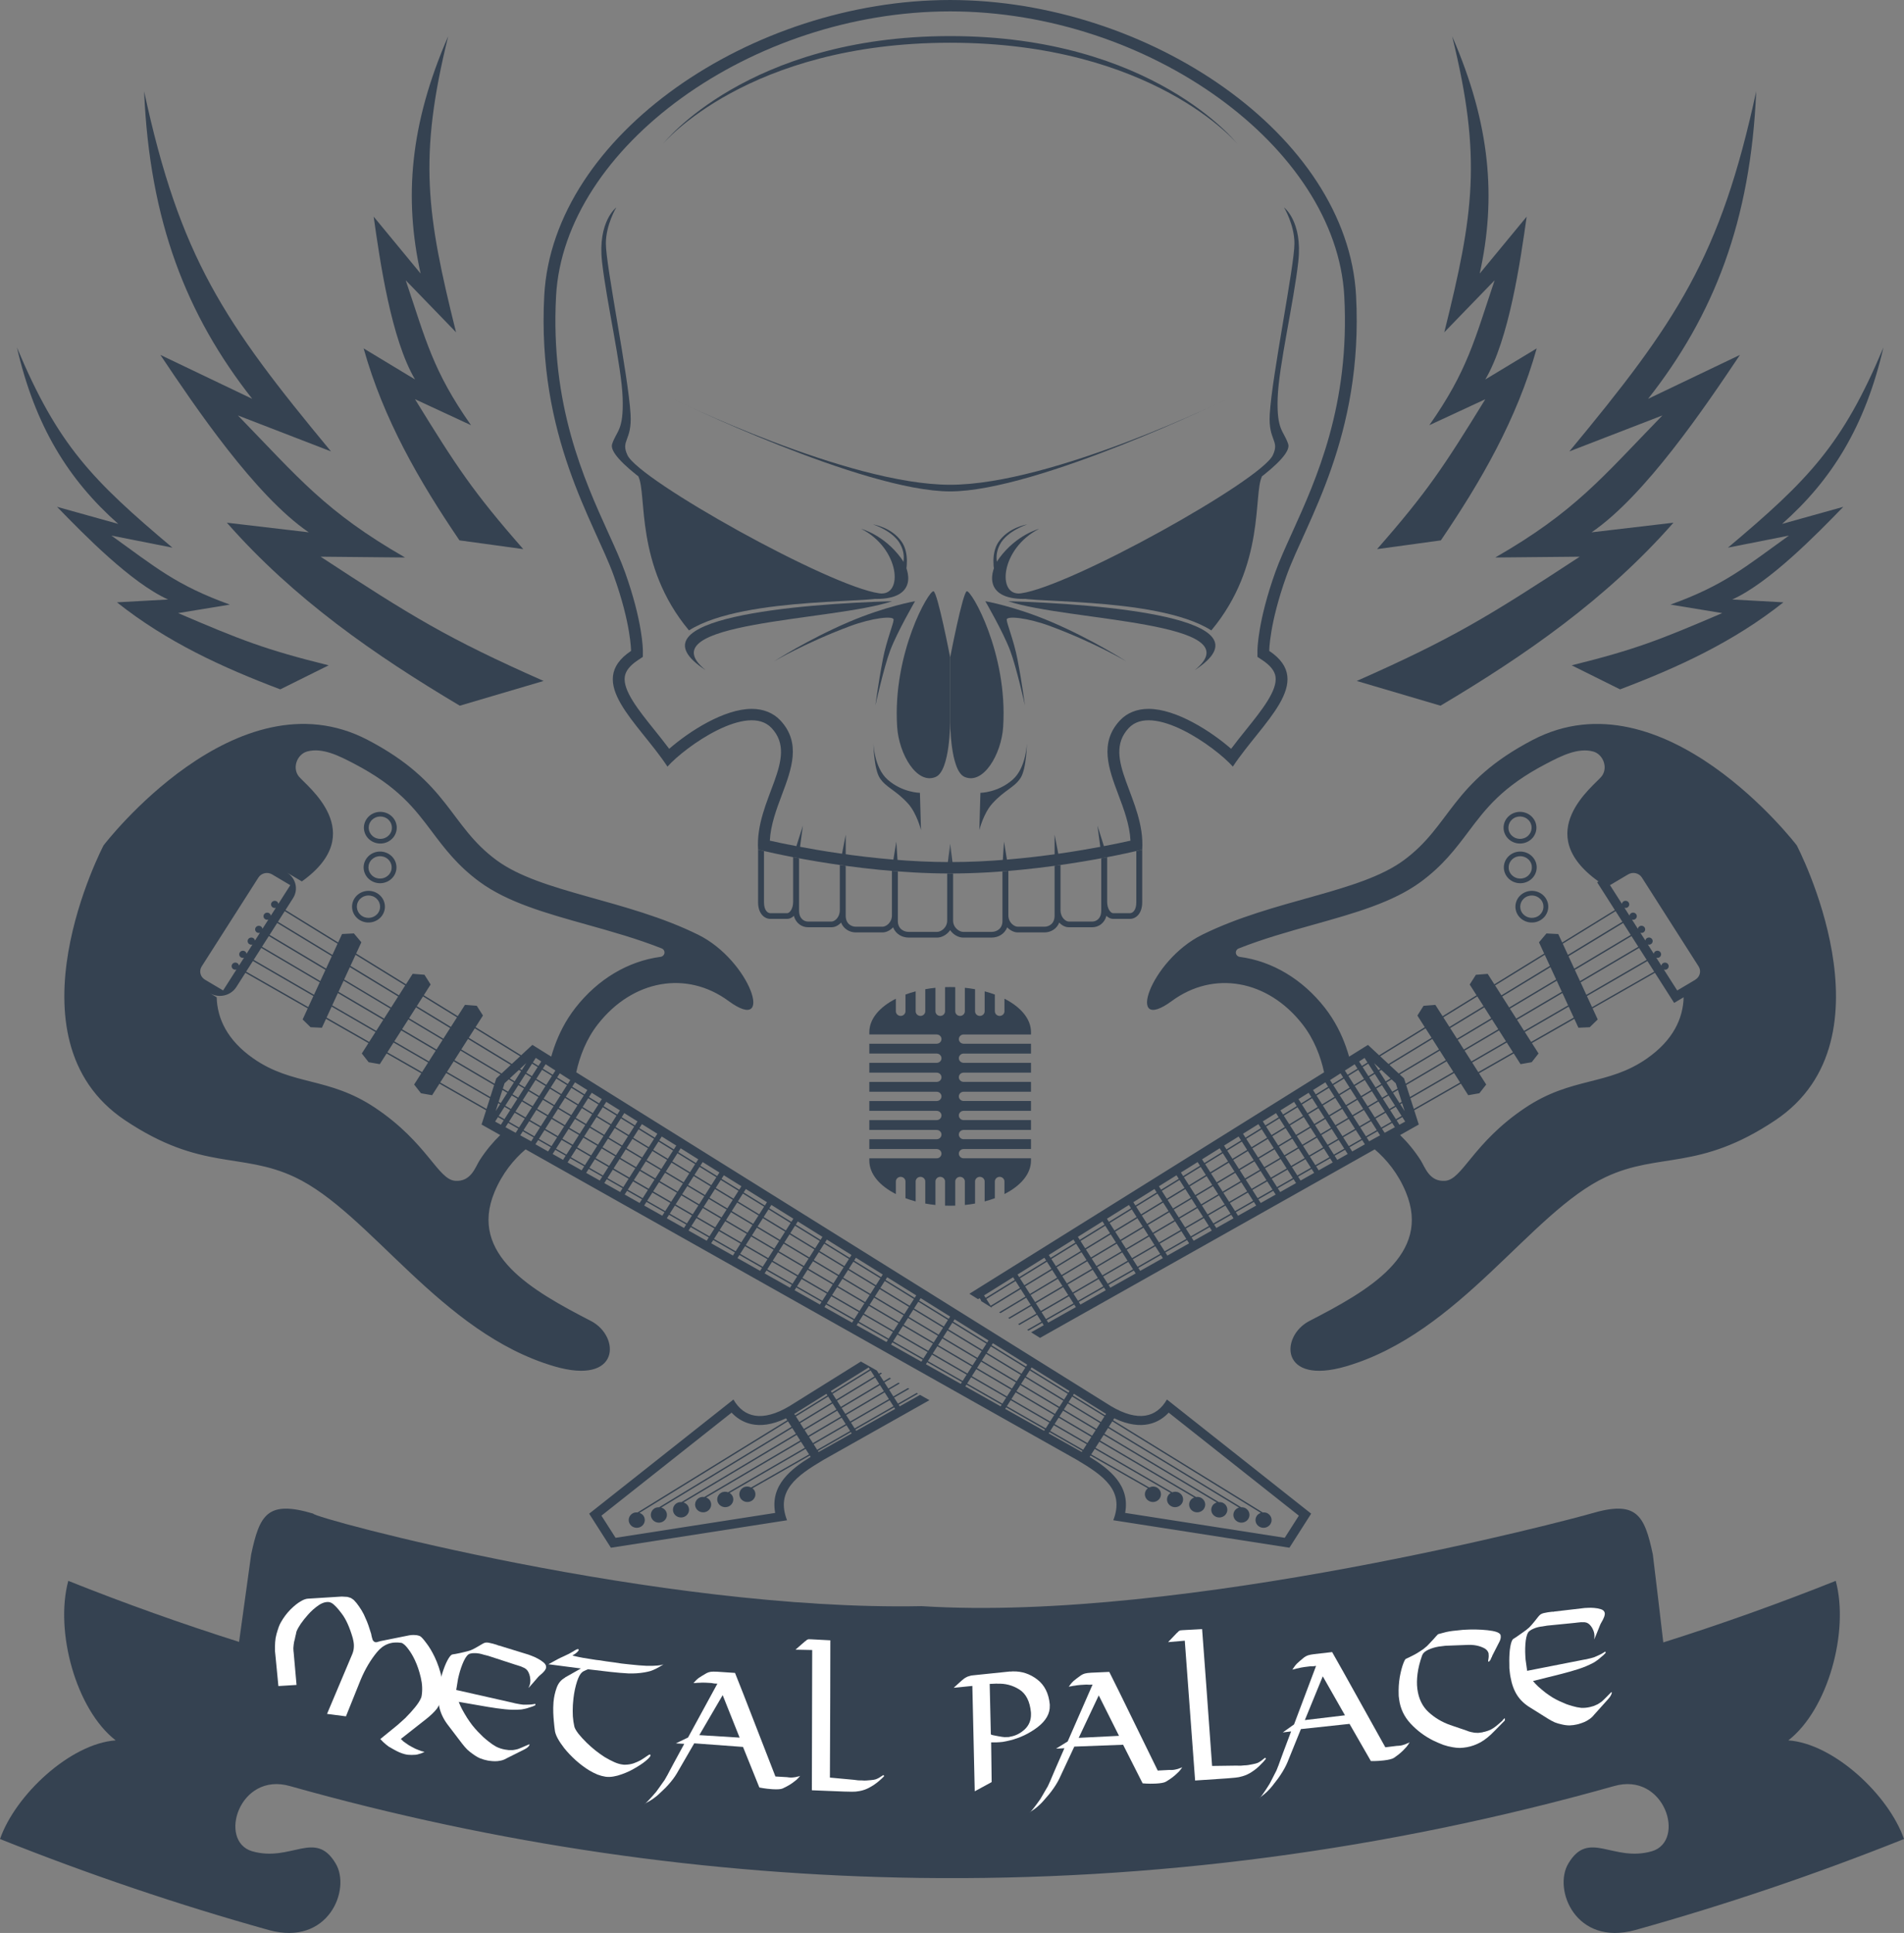 <?xml version="1.0" encoding="UTF-8" standalone="no"?>
<!-- Created with Inkscape (http://www.inkscape.org/) -->

<svg
   width="204.588mm"
   height="207.612mm"
   viewBox="0 0 204.588 207.612"
   version="1.1"
   id="svg1297"
   inkscape:version="1.2.2 (732a01da63, 2022-12-09)"
   sodipodi:docname="LogoParte1.svg"
   inkscape:export-filename="LogoModeloBase.svg"
   inkscape:export-xdpi="96"
   inkscape:export-ydpi="96"
   xmlns:inkscape="http://www.inkscape.org/namespaces/inkscape"
   xmlns:sodipodi="http://sodipodi.sourceforge.net/DTD/sodipodi-0.dtd"
   xmlns="http://www.w3.org/2000/svg"
   xmlns:svg="http://www.w3.org/2000/svg">
  <rect x="0" y="0" width="204.588" height="207.612" fill="#808080" stroke="none"/>
  <sodipodi:namedview
     id="namedview1299"
     pagecolor="#ffffff"
     bordercolor="#000000"
     borderopacity="0.25"
     inkscape:showpageshadow="2"
     inkscape:pageopacity="0.0"
     inkscape:pagecheckerboard="0"
     inkscape:deskcolor="#d1d1d1"
     inkscape:document-units="mm"
     showgrid="false"
     inkscape:zoom="0.54660447"
     inkscape:cx="393.33744"
     inkscape:cy="574.45561"
     inkscape:window-width="1366"
     inkscape:window-height="715"
     inkscape:window-x="-8"
     inkscape:window-y="-8"
     inkscape:window-maximized="1"
     inkscape:current-layer="layer1" />
  <defs
     id="defs1294" />
  <g
     inkscape:label="Capa 1"
     inkscape:groupmode="layer"
     id="layer1"
     transform="translate(-1.714,-58.166)">
    <path
       d="m 123.186,148.457 c -0.087,-1.704 -0.704,-3.35 -1.305,-4.946 -1.026,-2.731 -2.086,-5.555 0.172,-7.967 0.759,-0.811 1.824,-1.24 3.081,-1.24 2.969,0 6.718,2.415 8.867,4.289 0.52,-0.698 1.067,-1.38 1.605,-2.048 1.671,-2.081 3.399,-4.232 3.162,-5.717 -0.099,-0.615 -0.554,-1.186 -1.392,-1.746 l -0.546,-0.364 -0.001,-0.639 c 0,-0.126 0.015,-3.134 1.921,-8.463 0.447,-1.246 1.064,-2.609 1.78,-4.184 2.639,-5.816 6.253,-13.777 5.629,-25.454 -0.855,-16.009 -21.04,-30.589 -42.348,-30.589 -21.31,0 -41.493,14.58 -42.347,30.589 -0.623,11.677 2.99,19.639 5.628,25.454 0.716,1.575 1.333,2.938 1.78,4.184 1.908,5.329 1.923,8.337 1.921,8.463 l -0.002,0.639 -0.544,0.364 c -0.84,0.56 -1.295,1.13 -1.394,1.746 -0.238,1.485 1.491,3.636 3.163,5.717 0.536,0.668 1.085,1.35 1.605,2.048 2.149,-1.874 5.896,-4.289 8.865,-4.289 1.257,0 2.322,0.429 3.083,1.24 2.258,2.412 1.196,5.235 0.17,7.967 -0.599,1.596 -1.217,3.242 -1.305,4.946 2.733,0.614 11.004,2.302 19.376,2.302 8.372,0 16.644,-1.688 19.375,-2.302 z m 11.001,-7.952 c -1.954,-2.181 -8.624,-6.882 -11.191,-4.141 -3.046,3.254 1.801,7.715 1.451,13.057 0,0 -10.16,2.563 -20.637,2.563 v 0 0 0 0 0 0 c -10.477,0 -20.638,-2.563 -20.638,-2.563 -0.35,-5.342 4.498,-9.803 1.453,-13.057 -2.566,-2.741 -9.236,1.96 -11.192,4.141 -3.132,-4.753 -8.915,-9.087 -3.911,-12.427 0,0 0.009,-2.866 -1.852,-8.06 -2.04,-5.703 -8.285,-14.944 -7.475,-30.101 0.92,-17.254 22.344,-31.75 43.615,-31.75 v 0 0 0 0 c 21.27,0 42.693,14.496 43.615,31.75 0.808,15.157 -5.435,24.399 -7.476,30.101 -1.859,5.194 -1.852,8.06 -1.852,8.06 5.004,3.34 -0.777,7.674 -3.911,12.427"
       style="fill:#354251;fill-opacity:1;fill-rule:nonzero;stroke:none;stroke-width:0.162"
       id="path14" />
    <path
       d="m 112.096,114.491 c 0,0 -2.009,0.292 -3.093,1.893 -0.803,1.186 -0.539,2.979 -0.32,3.69 0.114,0.372 0.533,0.022 0.396,-0.558 -0.148,-0.628 -0.6,-1.572 0.084,-2.881 0.754,-1.444 2.933,-2.145 2.933,-2.145"
       style="fill:#354251;fill-opacity:1;fill-rule:nonzero;stroke:none;stroke-width:0.162"
       id="path16" />
    <path
       d="m 130.087,130.142 c 8.699,-5.636 -10.275,-7.116 -20.043,-7.402 6.312,2.148 26.54,2.159 20.043,7.402"
       style="fill:#354251;fill-opacity:1;fill-rule:nonzero;stroke:none;stroke-width:0.162"
       id="path18" />
    <path
       d="m 125.338,116.531 c -2.535,1.308 -9.888,5.634 -14.26,5.634 -0.945,0.913 14.763,-0.114 20.795,3.711 5.844,-7 4.488,-14.66 5.448,-16.55 -2.225,0.682 -8.331,5.318 -11.982,7.205"
       style="fill:#354251;fill-opacity:1;fill-rule:nonzero;stroke:none;stroke-width:0.162"
       id="path20" />
    <path
       d="m 103.811,128.772 c 0,0 1.339,-6.928 1.781,-7.098 0.467,-0.18 4.425,6.629 3.914,14.559 -0.19,2.943 -2.126,6.243 -4.14,5.381 -1.573,-0.672 -1.555,-6.022 -1.555,-6.022 v -6.82"
       style="fill:#354251;fill-opacity:1;fill-rule:nonzero;stroke:none;stroke-width:0.162"
       id="path22" />
    <path
       d="m 103.811,128.772 c 0,0 -1.339,-6.928 -1.783,-7.098 -0.465,-0.18 -4.425,6.629 -3.914,14.559 0.19,2.943 2.126,6.243 4.142,5.381 1.573,-0.672 1.555,-6.022 1.555,-6.022 v -6.82"
       style="fill:#354251;fill-opacity:1;fill-rule:nonzero;stroke:none;stroke-width:0.162"
       id="path24" />
    <path
       d="m 123.813,155.075 c 0,0.881 -0.399,1.173 -0.683,1.173 -0.284,0 -1.598,0 -1.818,0 -0.221,0 -0.632,-0.421 -0.632,-1.224 0,-0.593 0,-3.378 0,-4.793 -0.205,0.041 -0.417,0.079 -0.635,0.121 0,0.499 0,4.512 0,5.623 0,0.879 -0.559,1.172 -0.955,1.172 -0.397,0 -2.233,0 -2.542,0 -0.308,0 -0.881,-0.42 -0.881,-1.223 0,-0.603 0,-3.458 0,-4.852 -0.209,0.027 -0.422,0.059 -0.637,0.089 0,1.017 0,4.366 0,5.367 0,0.881 -0.633,1.173 -1.082,1.173 -0.45,0 -2.533,0 -2.883,0 -0.35,0 -1,-0.42 -1,-1.224 0,-0.59 0,-3.348 0,-4.769 -0.211,0.018 -0.422,0.036 -0.635,0.051 0,1.072 0,4.339 0,5.324 0,0.881 -0.676,1.173 -1.158,1.173 -0.48,0 -2.705,0 -3.078,0 -0.374,0 -1.069,-0.42 -1.069,-1.224 0,-0.633 0,-3.755 0,-5.051 -0.106,0 -0.211,0.002 -0.317,0.002 -0.106,0 -0.213,-0.002 -0.318,-0.002 v 5.051 c 0,0.804 -0.694,1.224 -1.067,1.224 -0.374,0 -2.599,0 -3.079,0 -0.48,0 -1.156,-0.292 -1.156,-1.173 0,-0.986 0,-4.253 0,-5.324 -0.213,-0.018 -0.424,-0.032 -0.635,-0.051 0,1.421 0,4.18 0,4.769 0,0.804 -0.65,1.224 -1.001,1.224 -0.35,0 -2.431,0 -2.881,0 -0.45,0 -1.084,-0.292 -1.084,-1.173 0,-1.002 0,-4.35 0,-5.367 -0.214,-0.032 -0.426,-0.06 -0.635,-0.089 0,1.394 0,4.25 0,4.852 0,0.803 -0.574,1.223 -0.882,1.223 -0.308,0 -2.144,0 -2.542,0 -0.396,0 -0.953,-0.292 -0.953,-1.172 0,-1.111 0,-5.124 0,-5.623 -0.219,-0.041 -0.432,-0.081 -0.637,-0.121 0,1.415 0,4.2 0,4.793 0,0.803 -0.409,1.224 -0.63,1.224 -0.221,0 -1.536,0 -1.819,0 -0.284,0 -0.683,-0.292 -0.683,-1.173 0,-1.049 0,-4.684 0,-5.502 -0.409,-0.096 -0.635,-0.153 -0.635,-0.153 v 5.655 c 0,1.227 0.684,1.785 1.318,1.785 h 1.819 c 0.244,0 0.495,-0.118 0.708,-0.326 0.213,0.803 0.863,1.224 1.512,1.224 h 2.542 c 0.355,0 0.729,-0.184 1.018,-0.502 0.272,0.695 0.929,1.057 1.583,1.057 h 2.881 c 0.356,0 0.793,-0.191 1.128,-0.544 0.275,0.72 0.97,1.099 1.664,1.099 h 3.079 c 0.452,0 1.032,-0.28 1.385,-0.798 0.353,0.518 0.932,0.798 1.385,0.798 h 3.078 c 0.694,0 1.39,-0.379 1.666,-1.099 0.333,0.353 0.77,0.544 1.127,0.544 h 2.883 c 0.653,0 1.31,-0.362 1.583,-1.057 0.287,0.318 0.661,0.502 1.016,0.502 h 2.542 c 0.651,0 1.301,-0.421 1.512,-1.224 0.214,0.208 0.463,0.326 0.708,0.326 h 1.819 c 0.635,0 1.318,-0.558 1.318,-1.785 v -5.655 c 0,0 -0.226,0.057 -0.635,0.153 0,0.819 0,4.453 0,5.502"
       style="fill:#354251;fill-opacity:1;fill-rule:nonzero;stroke:none;stroke-width:0.162"
       id="path26" />
    <path
       d="m 141.217,86.28 c 0.487,-4.323 -1.531,-5.835 -1.531,-5.835 0,0 1.118,1.857 1.118,3.868 0,2.426 -2.411,14.156 -2.654,18.362 -0.163,2.847 1.094,2.765 0.332,4.381 -1.278,2.715 -21.682,14.089 -27.059,14.836 -2.629,0.364 -2.218,-4.809 1.943,-6.924 0,0 -2.408,0.612 -4.273,3.137 -1.047,1.415 -1.722,4.391 2.65,4.391 4.371,0 29.406,-13.532 28.39,-16.633 -0.475,-1.453 -1.255,-1.42 -1.131,-4.973 0.12,-3.416 1.725,-10.242 2.215,-14.612"
       style="fill:#354251;fill-opacity:1;fill-rule:nonzero;stroke:none;stroke-width:0.162"
       id="path28" />
    <path
       d="m 106.945,147.315 0.117,-3.994 c 0,0 1.869,-0.014 3.462,-1.413 1.486,-1.307 1.534,-3.963 1.534,-3.963 0,0 -0.031,2.82 -0.704,3.814 -0.691,1.022 -1.692,1.256 -3.015,2.714 -0.95,1.049 -1.394,2.843 -1.394,2.843"
       style="fill:#354251;fill-opacity:1;fill-rule:nonzero;stroke:none;stroke-width:0.162"
       id="path30" />
    <path
       d="m 100.676,147.315 -0.115,-3.994 c 0,0 -1.87,-0.014 -3.464,-1.413 -1.486,-1.307 -1.534,-3.963 -1.534,-3.963 0,0 0.033,2.82 0.704,3.814 0.693,1.022 1.692,1.256 3.015,2.714 0.95,1.049 1.394,2.843 1.394,2.843"
       style="fill:#354251;fill-opacity:1;fill-rule:nonzero;stroke:none;stroke-width:0.162"
       id="path32" />
    <path
       d="m 104.133,151.435 -0.322,-2.639 v 2.704 z"
       style="fill:#354251;fill-opacity:1;fill-rule:nonzero;stroke:none;stroke-width:0.162"
       id="path34" />
    <path
       d="m 103.811,151.5 v -2.704 l -0.322,2.639 z"
       style="fill:#354251;fill-opacity:1;fill-rule:nonzero;stroke:none;stroke-width:0.162"
       id="path36" />
    <path
       d="m 109.424,151.231 0.172,-2.665 0.437,2.665 z"
       style="fill:#354251;fill-opacity:1;fill-rule:nonzero;stroke:none;stroke-width:0.162"
       id="path38" />
    <path
       d="m 115.033,150.683 v -2.868 l 0.554,2.868 z"
       style="fill:#354251;fill-opacity:1;fill-rule:nonzero;stroke:none;stroke-width:0.162"
       id="path40" />
    <path
       d="m 120.049,149.934 -0.412,-3.089 0.938,2.971 z"
       style="fill:#354251;fill-opacity:1;fill-rule:nonzero;stroke:none;stroke-width:0.162"
       id="path42" />
    <path
       d="m 98.198,151.231 -0.173,-2.665 -0.435,2.665 z"
       style="fill:#354251;fill-opacity:1;fill-rule:nonzero;stroke:none;stroke-width:0.162"
       id="path44" />
    <path
       d="m 92.589,150.683 v -2.868 l -0.556,2.868 z"
       style="fill:#354251;fill-opacity:1;fill-rule:nonzero;stroke:none;stroke-width:0.162"
       id="path46" />
    <path
       d="m 87.573,149.934 0.412,-3.089 -0.94,2.971 z"
       style="fill:#354251;fill-opacity:1;fill-rule:nonzero;stroke:none;stroke-width:0.162"
       id="path48" />
    <path
       d="m 107.587,122.74 c 0,0 1.917,3.302 2.667,5.291 0.681,1.803 1.592,5.898 1.592,5.898 0,0 -0.307,-2.378 -0.808,-4.973 -0.389,-2.021 -1.15,-3.808 -1.15,-4.24 0,-0.434 2.279,-0.194 4.684,0.701 4.788,1.782 8.174,3.787 8.174,3.787 0,0 -3.647,-2.353 -8.031,-4.227 -3.978,-1.7 -7.128,-2.237 -7.128,-2.237"
       style="fill:#354251;fill-opacity:1;fill-rule:nonzero;stroke:none;stroke-width:0.162"
       id="path50" />
    <path
       d="m 95.527,114.491 c 0,0 2.009,0.292 3.093,1.893 0.802,1.186 0.538,2.979 0.32,3.69 -0.115,0.372 -0.533,0.022 -0.397,-0.558 0.148,-0.628 0.602,-1.572 -0.083,-2.881 -0.755,-1.444 -2.933,-2.145 -2.933,-2.145"
       style="fill:#354251;fill-opacity:1;fill-rule:nonzero;stroke:none;stroke-width:0.162"
       id="path52" />
    <path
       d="m 77.536,130.142 c -8.699,-5.636 10.275,-7.116 20.043,-7.402 -6.312,2.148 -26.54,2.159 -20.043,7.402"
       style="fill:#354251;fill-opacity:1;fill-rule:nonzero;stroke:none;stroke-width:0.162"
       id="path54" />
    <path
       d="m 82.282,116.531 c 2.535,1.308 9.889,5.634 14.26,5.634 0.947,0.913 -14.762,-0.114 -20.795,3.711 -5.844,-7 -4.488,-14.66 -5.448,-16.55 2.225,0.682 8.332,5.318 11.982,7.205"
       style="fill:#354251;fill-opacity:1;fill-rule:nonzero;stroke:none;stroke-width:0.162"
       id="path56" />
    <path
       d="m 66.404,86.28 c -0.485,-4.323 1.532,-5.835 1.532,-5.835 0,0 -1.12,1.857 -1.12,3.868 0,2.426 2.411,14.156 2.654,18.362 0.165,2.847 -1.092,2.765 -0.332,4.381 1.28,2.715 21.682,14.089 27.061,14.836 2.629,0.364 2.217,-4.809 -1.943,-6.924 0,0 2.406,0.612 4.273,3.137 1.046,1.415 1.72,4.391 -2.65,4.391 -4.371,0 -29.408,-13.532 -28.392,-16.633 0.477,-1.453 1.257,-1.42 1.131,-4.973 -0.119,-3.416 -1.724,-10.242 -2.215,-14.612"
       style="fill:#354251;fill-opacity:1;fill-rule:nonzero;stroke:none;stroke-width:0.162"
       id="path58" />
    <path
       d="m 100.036,122.74 c 0,0 -1.918,3.302 -2.669,5.291 -0.68,1.803 -1.59,5.898 -1.59,5.898 0,0 0.305,-2.378 0.807,-4.973 0.389,-2.021 1.15,-3.808 1.15,-4.24 0,-0.434 -2.279,-0.194 -4.682,0.701 -4.788,1.782 -8.176,3.787 -8.176,3.787 0,0 3.648,-2.353 8.031,-4.227 3.98,-1.7 7.13,-2.237 7.13,-2.237"
       style="fill:#354251;fill-opacity:1;fill-rule:nonzero;stroke:none;stroke-width:0.162"
       id="path60" />
    <path
       d="m 103.811,110.232 c -11.029,0 -29.875,-9.264 -29.875,-9.264 0,0 20.505,9.978 29.875,9.978 9.37,0 29.873,-9.978 29.873,-9.978 0,0 -18.845,9.264 -29.873,9.264"
       style="fill:#354251;fill-opacity:1;fill-rule:nonzero;stroke:none;stroke-width:0.162"
       id="path62" />
    <path
       d="m 103.811,62.043 c -21.778,0 -30.826,11.537 -30.826,11.537 0,0 9.048,-10.823 30.826,-10.823 21.778,0 30.826,10.823 30.826,10.823 0,0 -9.048,-11.537 -30.826,-11.537"
       style="fill:#354251;fill-opacity:1;fill-rule:nonzero;stroke:none;stroke-width:0.162"
       id="path64" />
    <path
       d="m 41.517,146.435 c 0.361,-0.566 1.13,-0.742 1.717,-0.394 0.587,0.348 0.77,1.089 0.409,1.655 -0.361,0.566 -1.13,0.742 -1.717,0.394 -0.587,-0.348 -0.77,-1.089 -0.409,-1.655 z m 0.139,2.079 c 0.83,0.493 1.917,0.243 2.428,-0.556 0.511,-0.801 0.252,-1.849 -0.579,-2.342 -0.83,-0.491 -1.917,-0.242 -2.428,0.558 -0.511,0.8 -0.252,1.847 0.579,2.34 z m -0.167,2.184 c 0.361,-0.566 1.13,-0.742 1.717,-0.394 0.587,0.348 0.77,1.089 0.409,1.655 -0.361,0.566 -1.13,0.742 -1.717,0.394 -0.587,-0.348 -0.77,-1.089 -0.409,-1.655 z m 0.137,2.079 c 0.831,0.493 1.918,0.243 2.429,-0.556 0.51,-0.801 0.252,-1.849 -0.579,-2.342 -0.83,-0.491 -1.917,-0.242 -2.428,0.558 -0.511,0.8 -0.252,1.847 0.577,2.34 z m -1.381,2.141 c 0.361,-0.566 1.13,-0.742 1.717,-0.394 0.587,0.348 0.77,1.089 0.409,1.655 -0.361,0.566 -1.13,0.742 -1.717,0.394 -0.587,-0.348 -0.77,-1.089 -0.409,-1.655 z m 0.139,2.079 c 0.83,0.493 1.917,0.243 2.428,-0.556 0.511,-0.801 0.252,-1.849 -0.579,-2.342 -0.83,-0.491 -1.917,-0.242 -2.428,0.558 -0.511,0.8 -0.252,1.847 0.579,2.34 z m 99.378,66.338 -17.15,-2.674 c 0.556,-2.978 -1.714,-4.725 -3.813,-6.019 l 0.091,-0.143 6.165,3.52 c -0.073,0.057 -0.142,0.119 -0.195,0.201 -0.251,0.393 -0.124,0.906 0.284,1.146 0.406,0.242 0.938,0.119 1.189,-0.272 0.251,-0.393 0.124,-0.906 -0.284,-1.148 -0.269,-0.159 -0.589,-0.146 -0.849,-0.014 l -6.231,-3.556 0.376,-0.588 8.163,4.73 c -0.105,0.065 -0.2,0.148 -0.269,0.258 -0.251,0.391 -0.124,0.905 0.284,1.146 0.406,0.242 0.938,0.119 1.189,-0.274 0.251,-0.391 0.124,-0.905 -0.284,-1.146 -0.237,-0.14 -0.511,-0.145 -0.754,-0.057 l -8.25,-4.781 0.419,-0.655 10.188,6 c -0.163,0.064 -0.315,0.164 -0.414,0.32 -0.251,0.393 -0.124,0.906 0.282,1.148 0.407,0.24 0.94,0.118 1.191,-0.274 0.249,-0.393 0.122,-0.906 -0.284,-1.146 -0.181,-0.108 -0.386,-0.132 -0.581,-0.105 l -10.303,-6.068 0.384,-0.601 12.152,7.257 c -0.185,0.06 -0.355,0.17 -0.465,0.343 -0.249,0.393 -0.122,0.906 0.284,1.146 0.407,0.242 0.94,0.119 1.189,-0.272 0.251,-0.393 0.124,-0.906 -0.282,-1.148 -0.157,-0.092 -0.33,-0.116 -0.501,-0.106 l -12.298,-7.345 0.394,-0.62 14.072,8.55 c -0.191,0.057 -0.366,0.172 -0.48,0.35 -0.251,0.391 -0.124,0.905 0.284,1.146 0.406,0.242 0.938,0.119 1.189,-0.274 0.251,-0.391 0.124,-0.905 -0.284,-1.146 -0.148,-0.089 -0.313,-0.113 -0.477,-0.108 l -14.226,-8.642 0.378,-0.59 15.957,9.835 c -0.176,0.062 -0.338,0.167 -0.444,0.332 -0.251,0.393 -0.124,0.906 0.284,1.148 0.406,0.24 0.938,0.118 1.189,-0.274 0.251,-0.393 0.124,-0.906 -0.284,-1.146 -0.168,-0.1 -0.356,-0.124 -0.538,-0.106 l -16.086,-9.912 0.129,-0.202 c 3.066,1.467 4.9,0.409 5.85,-0.607 l 13.986,11.065 z m -25.509,-11.296 0.142,0.079 0.087,-0.137 3.539,2.021 -0.074,0.116 z m -60.999,-29.256 c -0.467,0.731 -0.914,2.324 -2.616,2.21 -1.885,-0.126 -2.985,-4.078 -8.613,-7.842 -5.014,-3.354 -8.869,-2.34 -13.112,-5.316 -2.776,-1.948 -3.856,-4.262 -3.917,-6.556 l -0.75,-0.445 c 0.98,0.582 2.261,0.286 2.863,-0.657 l 0.975,-1.526 6.695,3.823 -0.548,1.188 0.856,0.835 1.217,0.054 0.44,-0.954 4.559,2.603 -0.713,1.118 0.734,0.936 1.199,0.21 0.732,-1.149 3.728,2.129 -0.772,1.208 0.736,0.936 1.197,0.21 0.792,-1.24 5.011,2.862 -0.49,1.529 2.007,1.13 c -0.782,0.762 -1.537,1.653 -2.21,2.706 z m -24.633,-30.871 -3.046,4.773 z m 6.106,-13.036 c 1.623,-0.436 3.383,0.45 5.055,1.324 4.711,2.461 6.474,4.803 8.341,7.284 1.354,1.8 2.754,3.661 5.138,5.407 3.007,2.203 7.13,3.358 11.496,4.58 2.682,0.752 5.431,1.521 8.055,2.561 0.205,0.081 0.328,0.284 0.3,0.496 -0.028,0.211 -0.201,0.379 -0.421,0.409 -3.492,0.461 -6.736,2.399 -9.132,5.456 -0.274,0.348 -0.534,0.717 -0.777,1.097 -0.866,1.358 -1.446,2.787 -1.837,4.164 l -2.027,-1.264 -1.204,1.118 -4.903,-3.021 0.797,-1.248 -0.665,-1.046 -1.268,-0.1 -0.775,1.215 -3.65,-2.248 0.736,-1.154 -0.663,-1.046 -1.268,-0.1 -0.716,1.122 -5.355,-3.3 0.559,-1.21 -0.802,-0.952 -1.272,0.064 -0.419,0.908 -5.659,-3.486 0.813,-1.275 c 0.602,-0.943 0.297,-2.178 -0.681,-2.76 l 1.626,0.965 c 7.325,-5.224 0.454,-10.289 -0.327,-11.275 -0.744,-0.941 -0.167,-2.397 0.905,-2.684 z m 85.738,71.3 -3.467,-2.137 0.109,-0.17 -0.473,-0.296 -0.111,0.173 -4.084,-2.517 0.125,-0.196 -0.457,-0.284 8.455,5.275 z m -5.512,1.067 3.528,2.043 -0.379,0.593 -3.539,-2.021 z m -5.047,-2.043 0.411,-0.644 4.155,2.407 -0.394,0.617 z m -0.079,0.124 4.17,2.382 -0.089,0.138 -4.186,-2.356 z m -4.267,-2.437 3.782,2.161 -0.107,0.167 0.102,0.057 -3.897,-2.196 z m -4.219,-2.409 3.734,2.132 -0.124,0.192 -3.747,-2.11 z m -3.884,-1.895 0.15,-0.237 3.249,1.855 -0.139,0.216 -3.355,-1.889 z m -3.535,-2.34 3.2,1.827 -0.152,0.238 -3.213,-1.808 z m -3.444,-1.967 2.959,1.688 -0.167,0.261 -2.969,-1.671 z m -3.2,-1.827 2.715,1.55 -0.178,0.28 -2.726,-1.534 z m -3.403,-1.512 0.201,-0.316 2.716,1.55 -0.191,0.301 -2.769,-1.56 z m -2.708,-1.978 2.425,1.385 -0.203,0.318 -2.433,-1.37 z m -2.812,-1.606 2.327,1.329 -0.213,0.335 -2.337,-1.315 z m -2.655,-1.021 0.231,-0.364 1.94,1.108 -0.224,0.352 -2.004,-1.127 z m -2.096,-1.693 1.842,1.052 -0.233,0.365 -1.851,-1.041 z m -2.425,-1.383 1.94,1.106 -0.242,0.38 0.284,0.159 -2.23,-1.254 z m -2.085,-1.191 1.6,0.914 -0.251,0.393 0.135,0.078 -1.742,-0.983 z m -4.396,-1.927 0.274,-0.426 1.455,0.83 -0.267,0.418 0.487,0.275 0.266,-0.416 1.697,0.97 -0.259,0.406 0.158,0.091 -4.165,-2.345 z m -1.996,-1.122 0.28,-0.44 1.504,0.859 -0.275,0.431 -1.592,-0.895 z m -1.605,-0.905 0.285,-0.448 1.115,0.636 -0.282,0.442 -1.432,-0.806 z m -2.067,-1.164 0.216,0.123 0.294,-0.459 1.357,0.776 -0.289,0.452 z m -9.367,-7.532 4.691,2.719 -0.364,1.138 -4.976,-2.841 z m -5.659,-3.278 3.713,2.151 -0.656,1.029 -3.726,-2.129 z m -6.655,-3.857 4.711,2.73 -0.68,1.064 -4.575,-2.614 z m -8.458,-4.9 6.498,3.765 -0.551,1.192 -6.678,-3.812 z m 8.539,-0.653 -5.852,-3.555 0.731,-1.145 5.675,3.498 z m 7.147,4.342 -5.207,-3.164 0.549,-1.189 5.336,3.289 z m 5.585,3.393 -3.665,-2.227 0.671,-1.051 3.65,2.25 z m 6.548,3.978 -4.628,-2.812 0.648,-1.016 4.872,3.002 z m 7.815,3.265 -1.329,-0.819 0.3,-0.471 1.324,0.827 z m 3.797,1.723 -0.282,0.442 -1.473,-0.906 0.289,-0.452 -0.473,-0.296 -0.29,0.453 -1.092,-0.673 0.294,-0.459 3.129,1.952 z m 1.616,1.612 -1.425,-0.878 0.282,-0.44 1.418,0.886 z m 2.138,1.318 -1.663,-1.025 0.274,-0.429 1.658,1.033 z m 2.042,1.258 -1.567,-0.965 0.266,-0.418 1.562,0.975 z m 2.373,1.463 -1.898,-1.17 0.259,-0.407 -0.137,-0.086 2.03,1.267 z m 4.654,2.868 -1.9,-1.17 0.244,-0.382 -0.473,-0.294 -0.246,0.383 -1.804,-1.113 0.251,-0.393 4.165,2.598 z m 2.754,1.698 -2.279,-1.405 0.234,-0.367 2.271,1.416 z m 2.848,1.755 -2.373,-1.463 0.224,-0.353 -0.101,-0.062 2.466,1.539 z m 3.135,1.932 -2.66,-1.639 0.214,-0.337 2.65,1.653 z m 6.505,4.008 -2.896,-1.785 0.191,-0.301 -0.473,-0.296 -0.193,0.304 -2.66,-1.637 0.204,-0.32 -0.218,-0.135 6.226,3.885 z m 3.609,2.224 -3.134,-1.932 0.18,-0.283 -0.059,-0.036 3.183,1.986 z m 3.657,2.253 -3.182,-1.96 0.168,-0.262 3.17,1.978 z m 4.132,2.545 -3.657,-2.253 0.155,-0.242 -0.068,-0.045 3.711,2.316 z m 0.475,0.292 0.14,-0.218 -0.172,-0.108 3.861,2.41 -0.127,0.199 z m 3.211,3.056 -3.719,-2.259 0.429,-0.671 3.703,2.281 z m 4.577,2.781 -4.1,-2.491 0.411,-0.645 4.084,2.517 z m 3.957,2.404 -3.48,-2.114 0.393,-0.617 3.467,2.137 z m -4.536,-0.463 3.511,2.068 -0.422,0.661 -3.528,-2.043 z m -4.617,-2.719 4.137,2.436 -0.44,0.69 -4.155,-2.407 z m -4.709,-1.744 0.477,-0.747 3.752,2.208 -0.462,0.722 z m -0.079,0.124 3.767,2.183 -0.412,0.647 -3.782,-2.161 z m -4.203,-2.434 3.719,2.154 -0.429,0.672 -3.734,-2.132 z m -3.719,-2.156 3.236,1.876 -0.445,0.698 -3.249,-1.855 z m -3.671,-2.126 3.188,1.846 -0.46,0.722 -3.2,-1.828 z m -3.429,-1.987 2.947,1.707 -0.475,0.742 -2.959,-1.688 z m -3.188,-1.847 2.705,1.568 -0.488,0.765 -2.715,-1.55 z m -3.187,-1.847 2.705,1.568 -0.501,0.784 -2.715,-1.55 z m -2.9,-1.679 2.416,1.399 -0.513,0.804 -2.425,-1.385 z m -2.801,-1.623 2.319,1.343 -0.524,0.822 -2.329,-1.329 z m -2.415,-1.399 1.931,1.119 -0.536,0.839 -1.94,-1.108 z m -2.319,-1.343 1.836,1.064 -0.546,0.854 -1.842,-1.052 z m -2.415,-1.399 1.931,1.119 -0.554,0.868 -1.94,-1.107 z m -2.078,-1.203 1.595,0.924 -0.564,0.882 -1.6,-0.913 z m -2.172,-1.259 1.691,0.979 -0.572,0.897 -1.697,-0.97 z m -1.933,-1.119 1.45,0.839 -0.581,0.909 -1.455,-0.831 z m -1.979,-1.148 1.496,0.868 -0.587,0.92 -1.504,-0.858 z m -1.595,-0.924 1.112,0.644 -0.597,0.933 -1.115,-0.636 z m -1.836,-1.064 1.352,0.784 -0.602,0.944 -1.357,-0.776 z m -2.256,0.009 0.615,-0.962 1.158,0.671 -0.609,0.955 z m -2.134,-1.049 -0.3,0.471 -0.619,-0.338 0.307,-0.482 z m -0.137,-3.264 0.526,0.31 -0.701,1.099 -0.233,-0.135 z m -5.23,-3.079 4.341,2.556 -0.409,1.28 -4.658,-2.698 z m -5.633,-3.316 3.696,2.176 -0.736,1.151 -3.711,-2.151 z m -6.813,-4.013 4.877,2.871 -0.76,1.191 -4.729,-2.739 z m -7.42,-6.122 6.084,3.634 -0.556,1.204 -6.263,-3.688 z m 13.139,7.676 -5.045,-3.013 0.612,-1.324 5.19,3.153 z m 5.611,3.351 -3.681,-2.199 0.747,-1.17 3.663,2.226 z m 6.254,3.736 -4.325,-2.583 0.721,-1.129 4.595,2.792 z m 2.101,-0.247 -0.693,1.087 -0.524,-0.313 0.986,-0.914 z m 0.081,-0.124 -0.2,-0.121 0.678,-0.63 z m 3.317,0.504 -1.064,-0.655 0.302,-0.472 1.051,0.674 z m 0.475,0.292 0.284,-0.445 0.632,0.407 0.495,0.316 -0.27,0.424 z m 0.45,1.782 -1.145,-0.696 0.615,-0.962 1.14,0.703 z m 1.813,1.1 -1.336,-0.811 0.609,-0.952 1.329,0.819 z m 1.572,0.955 -1.095,-0.666 0.6,-0.941 1.092,0.674 z m 1.956,1.188 -1.478,-0.898 0.594,-0.93 1.473,0.906 z m 1.907,1.159 -1.43,-0.87 0.586,-0.919 1.425,0.878 z m 2.146,1.304 -1.669,-1.014 0.579,-0.906 1.663,1.024 z m 2.05,1.245 -1.573,-0.955 0.571,-0.893 1.567,0.965 z m 2.383,1.448 -1.907,-1.159 0.562,-0.881 1.898,1.17 z m 2.288,1.391 -1.811,-1.102 0.553,-0.866 1.804,1.113 z m 2.385,1.448 -1.908,-1.159 0.544,-0.852 1.9,1.17 z m 2.764,1.679 -2.288,-1.389 0.534,-0.838 2.279,1.405 z m 2.862,1.738 -2.385,-1.448 0.524,-0.819 2.373,1.463 z m 3.145,1.913 -2.669,-1.622 0.511,-0.803 2.659,1.639 z m 3.147,1.911 -2.67,-1.622 0.5,-0.782 2.66,1.638 z m 3.384,2.057 -2.908,-1.766 0.488,-0.763 2.896,1.784 z m 3.624,2.202 -3.145,-1.913 0.473,-0.742 3.134,1.932 z m 3.671,2.229 -3.195,-1.94 0.46,-0.72 3.182,1.96 z m 0.477,0.291 0.445,-0.698 3.657,2.254 -0.43,0.672 z m 3.132,3.073 -3.688,-2.202 0.477,-0.747 3.671,2.23 z m 4.216,2.518 -3.736,-2.232 0.457,-0.715 3.719,2.259 z m 4.598,2.747 -4.12,-2.461 0.439,-0.685 4.1,2.491 z m 0.48,0.286 0.416,-0.652 3.48,2.114 -0.399,0.626 z m -0.079,0.124 3.497,2.089 -0.388,0.607 -3.511,-2.068 z m -4.6,-2.747 4.12,2.461 -0.402,0.631 -4.137,-2.436 z m -4.214,-2.518 3.736,2.232 -0.421,0.66 -3.752,-2.208 z m -4.62,-1.781 0.452,-0.707 3.688,2.202 -0.437,0.685 z m -0.079,0.124 3.703,2.181 -0.48,0.75 -3.719,-2.154 z m -3.703,-2.181 3.221,1.898 -0.498,0.781 -3.236,-1.876 z m -3.655,-2.151 3.173,1.868 -0.515,0.806 -3.188,-1.846 z m -3.414,-2.011 2.933,1.728 -0.529,0.83 -2.947,-1.706 z m -3.173,-1.87 2.692,1.587 -0.546,0.855 -2.705,-1.568 z m -3.175,-1.868 2.693,1.585 -0.559,0.878 -2.705,-1.568 z m -2.885,-1.7 2.405,1.417 -0.574,0.898 -2.415,-1.399 z m -2.789,-1.642 2.307,1.359 -0.586,0.919 -2.319,-1.343 z m -2.405,-1.417 1.923,1.134 -0.599,0.938 -1.931,-1.119 z m -2.307,-1.359 1.827,1.076 -0.61,0.955 -1.836,-1.064 z m -2.405,-1.415 1.923,1.132 -0.62,0.971 -1.931,-1.119 z m -2.068,-1.218 1.587,0.933 -0.63,0.989 -1.595,-0.924 z m -2.164,-1.275 1.684,0.99 -0.64,1.003 -1.691,-0.979 z m -1.923,-1.132 1.443,0.849 -0.65,1.017 -1.45,-0.839 z m -1.973,-1.162 1.491,0.878 -0.658,1.032 -1.496,-0.868 z m -1.587,-0.935 1.107,0.652 -0.666,1.044 -1.112,-0.644 z m -1.827,-1.075 1.348,0.792 -0.675,1.056 -1.352,-0.784 z m -1.635,-0.963 1.155,0.679 -0.683,1.068 -1.158,-0.671 z m -2.251,0.169 0.694,-1.086 1.077,0.634 -0.689,1.079 z m -0.079,0.126 1.082,0.626 -0.617,0.965 -1.085,-0.62 z m -0.483,-0.28 -0.622,0.973 -0.612,-0.348 0.625,-0.978 z m 0.775,-1.215 -0.696,1.091 -0.609,-0.353 0.699,-1.095 z m 1.475,-2.31 -0.689,1.079 -0.604,-0.361 0.693,-1.084 z m 0.079,-0.124 -0.6,-0.365 0.623,-0.978 0.599,0.369 z m 0.477,0.289 0.62,-0.971 1.064,0.655 -0.617,0.965 z m 0.307,1.841 -1.072,-0.641 0.686,-1.076 1.067,0.649 z m 1.63,0.973 -1.15,-0.687 0.678,-1.064 1.145,0.695 z m 1.819,1.086 -1.341,-0.8 0.671,-1.052 1.336,0.811 z m 1.582,0.944 -1.102,-0.658 0.663,-1.038 1.095,0.666 z m 1.963,1.173 -1.484,-0.887 0.656,-1.025 1.478,0.897 z m 1.917,1.145 -1.437,-0.859 0.647,-1.013 1.43,0.87 z m 2.156,1.288 -1.676,-1.002 0.637,-0.998 1.669,1.014 z m 2.06,1.231 -1.582,-0.944 0.628,-0.983 1.573,0.955 z m 2.395,1.431 -1.917,-1.145 0.619,-0.967 1.907,1.157 z m 2.299,1.372 -1.821,-1.086 0.607,-0.951 1.811,1.102 z m 2.395,1.431 -1.915,-1.145 0.594,-0.932 1.908,1.159 z m 2.779,1.66 -2.299,-1.374 0.584,-0.914 2.288,1.389 z m 2.873,1.717 -2.395,-1.431 0.571,-0.893 2.383,1.448 z m 3.162,1.889 -2.682,-1.603 0.557,-0.873 2.669,1.622 z m 3.162,1.887 -2.682,-1.601 0.541,-0.851 2.67,1.622 z m 3.401,2.032 -2.923,-1.746 0.528,-0.825 2.908,1.766 z m 3.64,2.175 -3.162,-1.889 0.511,-0.801 3.147,1.913 z m 0.48,0.286 0.493,-0.774 3.195,1.941 -0.478,0.75 z m -0.079,0.124 3.21,1.917 -0.455,0.711 -3.221,-1.898 z m -3.642,-2.175 3.162,1.889 -0.468,0.733 -3.173,-1.868 z m -3.401,-2.032 2.923,1.746 -0.483,0.755 -2.933,-1.727 z m -3.16,-1.887 2.682,1.601 -0.496,0.777 -2.692,-1.587 z m -3.162,-1.889 2.682,1.603 -0.508,0.795 -2.693,-1.585 z m -2.875,-1.717 2.395,1.431 -0.52,0.816 -2.405,-1.417 z m -2.777,-1.66 2.299,1.374 -0.533,0.833 -2.307,-1.359 z m -2.396,-1.431 1.917,1.145 -0.543,0.851 -1.923,-1.134 z m -2.299,-1.372 1.821,1.086 -0.551,0.865 -1.827,-1.076 z m -2.395,-1.431 1.917,1.145 -0.561,0.878 -1.923,-1.134 z m -2.06,-1.231 1.582,0.944 -0.571,0.892 -1.587,-0.933 z m -2.156,-1.288 1.677,1.002 -0.577,0.905 -1.684,-0.99 z m -1.915,-1.145 1.437,0.859 -0.586,0.919 -1.443,-0.851 z m -1.964,-1.173 1.484,0.887 -0.594,0.93 -1.489,-0.878 z m -1.58,-0.943 1.102,0.657 -0.602,0.943 -1.107,-0.652 z m -1.821,-1.087 1.341,0.801 -0.607,0.951 -1.348,-0.793 z m -2.728,-0.286 -1.077,-0.634 0.625,-0.979 1.072,0.641 z m 1.1,-0.687 1.15,0.687 -0.615,0.962 -1.155,-0.679 z m -2.636,-1.574 0.604,0.361 -0.627,0.982 -0.605,-0.358 z m -1.486,-0.2 0.45,-0.418 0.557,0.332 -0.632,0.989 -0.559,-0.329 z m -4.727,-3.51 4.293,2.563 -0.454,0.421 -0.185,0.577 -4.308,-2.537 z m -8.222,-3.434 -4.895,-2.882 0.551,-1.191 5.027,3.003 z m 2.613,0.083 3.681,2.199 -0.661,1.037 -3.696,-2.178 z m 14.282,4.517 -0.307,0.48 -0.599,-0.369 0.313,-0.491 z m -28.374,-14.874 5.868,3.564 -0.619,1.34 -6.068,-3.623 z m -1.71,2.679 6.281,3.698 -0.619,1.339 -6.48,-3.755 z m 25.456,16.674 0.2,0.116 -0.473,0.741 z m 0.78,2.585 0.295,-0.461 1.085,0.62 -0.282,0.442 z m 2.766,1.513 -0.663,-0.361 -0.515,-0.283 0.277,-0.434 1.164,0.665 z M 27.391,161.879 c -0.016,-0.106 -0.076,-0.207 -0.18,-0.269 -0.188,-0.111 -0.434,-0.054 -0.548,0.126 -0.115,0.181 -0.058,0.418 0.13,0.529 0.102,0.06 0.223,0.067 0.33,0.032 l -1.435,2.248 -1.951,-1.156 c -0.505,-0.299 -0.661,-0.936 -0.351,-1.423 l 6.094,-9.545 c 0.31,-0.486 0.971,-0.639 1.476,-0.338 l 1.95,1.156 -1.28,2.006 c -0.018,-0.106 -0.078,-0.207 -0.181,-0.267 -0.186,-0.111 -0.432,-0.055 -0.548,0.126 -0.115,0.181 -0.056,0.416 0.13,0.528 0.104,0.062 0.223,0.069 0.328,0.036 l -0.539,0.846 c -0.018,-0.106 -0.078,-0.205 -0.18,-0.267 -0.188,-0.111 -0.434,-0.054 -0.549,0.126 -0.115,0.181 -0.056,0.418 0.132,0.529 0.102,0.06 0.221,0.067 0.328,0.036 l -0.632,0.987 c -0.018,-0.106 -0.078,-0.205 -0.18,-0.267 -0.188,-0.111 -0.434,-0.054 -0.548,0.126 -0.115,0.181 -0.058,0.418 0.13,0.529 0.102,0.06 0.221,0.067 0.328,0.036 l -0.536,0.839 c -0.018,-0.106 -0.078,-0.207 -0.18,-0.267 -0.188,-0.111 -0.434,-0.055 -0.549,0.126 -0.115,0.181 -0.056,0.416 0.13,0.528 0.104,0.062 0.223,0.069 0.33,0.036 l -0.635,0.995 c -0.018,-0.106 -0.078,-0.207 -0.181,-0.267 -0.186,-0.111 -0.432,-0.055 -0.548,0.126 -0.115,0.181 -0.056,0.416 0.13,0.528 0.104,0.062 0.223,0.069 0.328,0.036 z m 99.711,46.6 c -1.122,1.951 -3.101,2.44 -6.01,0.715 L 63.632,173.336 c 0.376,-1.707 1.07,-3.56 2.34,-5.18 3.716,-4.741 9.507,-5.796 14.019,-2.482 5.039,3.701 2.372,-4.334 -3.254,-7.111 -7.737,-3.82 -16.851,-4.479 -21.646,-7.99 -5.12,-3.75 -5.067,-8.339 -13.868,-12.935 -14.1,-7.364 -28.38,11.324 -28.38,11.324 0,0 -10.872,20.712 2.302,29.524 8.225,5.501 12.449,3.388 18.229,6.103 8.087,3.796 15.631,16.731 27.892,20.327 7.147,2.094 7.104,-3.242 3.942,-4.871 -6.315,-3.254 -13.158,-7.116 -10.358,-13.849 0.84,-2.017 2.073,-3.499 3.338,-4.583 l 59.226,33.343 c 2.908,1.725 5.157,3.324 3.924,6.493 l 18.928,2.951 2.335,-3.658 -15.501,-12.261"
       style="fill:#354251;fill-opacity:1;fill-rule:nonzero;stroke:none;stroke-width:0.162"
       id="path66" />
    <path
       d="m 183.884,163.393 -1.95,1.156 -1.435,-2.248 c 0.107,0.032 0.226,0.027 0.33,-0.032 0.186,-0.111 0.246,-0.348 0.13,-0.529 -0.115,-0.18 -0.361,-0.237 -0.548,-0.126 -0.104,0.062 -0.163,0.162 -0.181,0.269 l -0.546,-0.855 c 0.107,0.032 0.226,0.027 0.328,-0.036 0.188,-0.111 0.246,-0.347 0.13,-0.528 -0.114,-0.181 -0.36,-0.237 -0.548,-0.126 -0.102,0.06 -0.162,0.16 -0.18,0.267 l -0.635,-0.995 c 0.107,0.032 0.226,0.027 0.328,-0.036 0.188,-0.111 0.246,-0.347 0.13,-0.528 -0.115,-0.181 -0.361,-0.237 -0.548,-0.126 -0.104,0.06 -0.163,0.16 -0.18,0.267 l -0.536,-0.839 c 0.105,0.032 0.224,0.027 0.328,-0.036 0.186,-0.111 0.246,-0.348 0.13,-0.529 -0.115,-0.18 -0.361,-0.237 -0.548,-0.126 -0.104,0.062 -0.163,0.16 -0.181,0.267 l -0.63,-0.987 c 0.107,0.032 0.226,0.027 0.328,-0.036 0.188,-0.111 0.246,-0.348 0.13,-0.529 -0.115,-0.18 -0.361,-0.237 -0.548,-0.126 -0.104,0.062 -0.163,0.16 -0.18,0.267 l -0.541,-0.846 c 0.107,0.032 0.226,0.027 0.328,-0.036 0.188,-0.111 0.246,-0.347 0.13,-0.528 -0.115,-0.181 -0.36,-0.237 -0.548,-0.126 -0.102,0.06 -0.162,0.16 -0.18,0.267 l -1.282,-2.006 1.951,-1.156 c 0.505,-0.301 1.164,-0.148 1.476,0.338 l 6.093,9.545 c 0.312,0.486 0.153,1.124 -0.351,1.423 z m -5.174,8.443 c -4.245,2.976 -8.1,1.962 -13.112,5.316 -5.628,3.765 -6.729,7.717 -8.613,7.842 -1.702,0.115 -2.151,-1.478 -2.618,-2.21 -0.673,-1.052 -1.427,-1.944 -2.208,-2.706 l 2.007,-1.13 -0.49,-1.529 5.009,-2.862 0.792,1.24 1.199,-0.21 0.734,-0.936 -0.772,-1.208 3.728,-2.129 0.734,1.149 1.197,-0.21 0.736,-0.936 -0.714,-1.118 4.56,-2.603 0.44,0.954 1.217,-0.054 0.856,-0.835 -0.549,-1.188 6.696,-3.823 2.065,3.235 1.021,-0.607 c -0.061,2.294 -1.14,4.609 -3.916,6.556 z m -26.924,6.663 0.61,-0.35 0.308,0.482 -0.619,0.338 z m -0.701,-1.099 0.609,-0.353 0.623,0.978 -0.61,0.348 z m -0.587,2.437 -0.284,-0.442 1.087,-0.62 0.295,0.461 z m -0.978,-1.531 1.082,-0.626 0.62,0.971 -1.087,0.62 z m -0.028,2.083 -0.661,0.361 -0.264,-0.413 1.163,-0.665 0.277,0.434 z m -2.481,1.452 -0.289,-0.452 1.359,-0.776 0.292,0.459 0.218,-0.123 v 0 z m -1.606,0.903 -0.282,-0.442 1.115,-0.636 0.287,0.448 0.312,-0.177 z m -0.957,-1.499 1.11,-0.644 0.6,0.941 -1.115,0.636 z m -1.039,2.623 -0.274,-0.431 1.503,-0.858 0.28,0.44 0.083,-0.046 z m -0.942,-1.475 1.498,-0.868 0.594,0.93 -1.503,0.858 z m -1.291,2.733 0.287,-0.162 -0.267,-0.418 1.455,-0.83 0.272,0.426 z m -0.64,-1.614 1.448,-0.839 0.587,0.917 -1.455,0.831 z m -1.423,2.776 0.16,-0.091 -0.259,-0.406 1.697,-0.97 0.266,0.416 z m -0.75,-1.517 1.691,-0.979 0.579,0.906 -1.697,0.97 z m -1.183,2.604 -0.251,-0.393 1.6,-0.914 0.257,0.402 z m -0.894,-1.401 1.593,-0.924 0.571,0.893 -1.601,0.913 z m -1.823,2.93 0.282,-0.159 -0.241,-0.38 1.94,-1.106 0.249,0.391 z m -0.594,-1.531 1.933,-1.119 0.561,0.881 -1.94,1.107 z m -1.46,2.687 -0.234,-0.365 1.844,-1.052 0.239,0.377 z m -0.858,-1.343 1.836,-1.064 0.551,0.865 -1.842,1.052 z m -1.801,2.362 1.94,-1.108 0.233,0.364 -1.948,1.095 z m -0.615,-0.963 1.933,-1.119 0.543,0.851 -1.94,1.108 z m -1.983,2.905 -0.214,-0.335 2.327,-1.329 0.223,0.35 z m -0.818,-1.281 2.319,-1.343 0.533,0.836 -2.327,1.329 z m -2.103,2.925 -0.203,-0.318 2.425,-1.385 0.213,0.332 z m -0.795,-1.246 2.415,-1.399 0.523,0.819 -2.425,1.385 z m -2.608,2.755 2.715,-1.55 0.201,0.316 -2.725,1.534 z m -0.581,-0.908 2.705,-1.568 0.511,0.801 -2.715,1.55 z m -2.441,3.016 -0.18,-0.28 2.716,-1.55 0.188,0.296 z m -0.747,-1.169 2.705,-1.568 0.5,0.782 -2.716,1.55 z m -2.708,3.114 -0.167,-0.261 2.957,-1.688 0.178,0.278 z m -0.721,-1.127 2.946,-1.707 0.487,0.762 -2.957,1.688 z m -0.079,-0.126 -0.531,-0.83 2.934,-1.728 0.543,0.852 z m -1.092,-1.711 2.921,-1.746 0.495,0.774 -2.934,1.727 z m -0.594,-0.928 2.908,-1.766 0.528,0.825 -2.921,1.746 z m -0.554,-0.87 2.896,-1.784 0.487,0.763 -2.908,1.766 z m -3.149,2.947 -0.46,-0.723 3.134,-1.932 0.473,0.742 z m -0.709,-1.113 3.183,-1.986 -0.061,0.036 0.181,0.283 -3.135,1.932 z m 6.893,-4.3 -0.411,0.256 0.193,0.301 -2.896,1.785 -0.183,-0.284 z m 6.05,-3.305 -2.659,1.639 -0.205,-0.323 -0.473,0.296 0.203,0.32 -2.659,1.637 -0.195,-0.304 5.773,-3.603 z m 0.592,0.927 -2.67,1.622 -0.501,-0.785 2.659,-1.639 z m 2.134,-3.097 -0.101,0.062 0.224,0.353 -2.375,1.463 -0.216,-0.338 z m 0.726,1.359 -2.383,1.447 -0.515,-0.804 2.375,-1.463 z m 1.918,-3.01 0.234,0.367 -2.279,1.405 -0.228,-0.356 z m 0.848,1.329 -2.289,1.39 -0.524,-0.822 2.279,-1.405 z m 3.789,-4.223 0.251,0.393 -1.804,1.113 -0.244,-0.383 -0.473,0.294 0.242,0.382 -1.898,1.17 -0.237,-0.37 z m 2.504,-1.563 -0.137,0.086 0.259,0.407 -1.9,1.17 -0.252,-0.396 -0.35,0.218 z m 0.764,1.498 -1.907,1.159 -0.556,-0.87 1.9,-1.17 z m 1.133,-2.68 0.267,0.418 -1.567,0.965 -0.262,-0.409 z m 2.129,-1.329 0.274,0.429 -1.661,1.025 -0.269,-0.421 -0.183,0.115 z m 0.934,1.461 -1.669,1.014 -0.572,-0.897 1.661,-1.024 z m 4.678,-4.962 -0.216,0.135 0.294,0.459 -1.094,0.673 -0.289,-0.453 -0.473,0.296 0.287,0.452 -1.471,0.906 -0.282,-0.442 -0.473,0.294 0.28,0.44 -1.425,0.878 -0.275,-0.433 z m 0.757,1.66 -1.097,0.666 -0.597,-0.933 1.094,-0.674 z m 0.884,-2.684 v 0 l -0.059,0.036 0.3,0.471 -1.329,0.819 -0.295,-0.463 z m 26.005,-13.652 -0.556,-1.202 5.677,-3.498 0.731,1.145 z m 0.081,5.553 0.544,1.18 -4.577,2.614 -0.68,-1.064 z m -0.673,-1.456 0.61,1.323 -4.729,2.739 -0.759,-1.191 z m -5.641,1.677 5.029,-3.003 0.549,1.191 -4.894,2.882 z m -0.343,3.636 0.671,1.051 -3.728,2.129 -0.656,-1.029 z m -0.831,-1.3 0.752,1.176 -3.713,2.151 -0.734,-1.151 z m 5.529,-6.796 0.612,1.324 -5.045,3.013 -0.755,-1.184 z m -5.268,3.029 -0.68,-1.064 5.337,-3.289 0.549,1.189 z m -4.696,4.784 3.681,-2.199 0.675,1.057 -3.696,2.178 z m -0.391,3.563 0.648,1.016 -4.976,2.841 -0.364,-1.138 z m -0.807,-1.262 0.727,1.138 -4.659,2.698 -0.409,-1.28 z m 4.052,-5.793 0.747,1.17 -3.681,2.199 -0.731,-1.143 z m -3.744,2.102 -0.656,-1.029 3.65,-2.25 0.671,1.051 z m -4.88,5.528 -0.452,-0.421 4.292,-2.563 0.653,1.024 -4.308,2.537 z m -0.204,2.66 0.275,0.857 -0.473,-0.741 z m -0.978,-1.106 0.526,-0.31 0.407,1.273 -0.234,0.135 z m -1.087,0.641 0.605,-0.358 0.699,1.095 -0.609,0.353 z m -1.559,0.917 1.077,-0.634 0.694,1.086 -1.082,0.628 z m -0.874,2.154 1.159,-0.671 0.614,0.962 -1.163,0.665 z m -0.483,0.28 0.609,0.952 -1.359,0.776 -0.602,-0.944 z m -2.105,-0.396 1.346,-0.792 0.68,1.064 -1.352,0.784 z m -1.587,0.935 1.105,-0.652 0.671,1.052 -1.11,0.644 z m -1.973,1.161 1.491,-0.878 0.665,1.041 -1.498,0.868 z m -1.923,1.134 1.443,-0.849 0.655,1.027 -1.448,0.839 z m -2.164,1.273 1.682,-0.99 0.648,1.014 -1.691,0.979 z m -2.068,1.218 1.587,-0.933 0.638,0.998 -1.593,0.924 z m -2.405,1.417 1.925,-1.132 0.628,0.984 -1.933,1.119 z m -2.307,1.359 1.827,-1.076 0.619,0.968 -1.836,1.064 z m -2.405,1.416 1.923,-1.134 0.609,0.952 -1.933,1.119 z m -2.789,1.642 2.309,-1.359 0.597,0.935 -2.319,1.343 z m -2.885,1.7 2.405,-1.417 0.584,0.916 -2.415,1.399 z m -3.175,1.868 2.693,-1.585 0.572,0.895 -2.705,1.568 z m -0.48,0.283 0.557,0.874 -2.705,1.568 -0.546,-0.855 z m -0.586,-0.916 0.506,0.792 -2.693,1.587 -0.495,-0.777 z m 3.083,-2.013 -2.683,1.603 -0.544,-0.854 2.67,-1.622 z m 2.873,-1.717 -2.395,1.431 -0.559,-0.876 2.383,-1.448 z m 2.779,-1.66 -2.299,1.374 -0.574,-0.898 2.289,-1.389 z m 1.72,-2.486 -1.907,1.159 -0.536,-0.841 1.898,-1.17 z m 0.477,-0.289 -0.546,-0.855 1.804,-1.113 0.554,0.866 z m 2.497,-0.027 -1.821,1.086 -0.597,-0.935 1.813,-1.102 z m 2.395,-1.431 -1.917,1.145 -0.607,-0.954 1.907,-1.157 z m -0.219,-1.382 -0.564,-0.884 1.567,-0.965 0.571,0.893 z m 2.279,0.151 -1.58,0.944 -0.62,-0.971 1.573,-0.955 z m 2.156,-1.288 -1.677,1.002 -0.628,-0.986 1.669,-1.014 z m 1.191,-2.281 -1.43,0.87 -0.582,-0.911 1.425,-0.878 z m 0.477,-0.289 -0.589,-0.922 1.473,-0.906 0.594,0.93 z m 2.212,0.253 -1.484,0.887 -0.648,-1.016 1.478,-0.897 z m 1.582,-0.944 -1.102,0.658 -0.658,-1.03 1.097,-0.666 z m 1.069,-2.262 -1.334,0.811 -0.602,-0.944 1.329,-0.819 z m -0.211,-1.369 -0.272,-0.425 0.495,-0.316 0.633,-0.407 0.284,0.445 z m 1.832,0.383 -1.145,0.696 -0.609,-0.955 1.14,-0.703 z m -0.219,-1.378 -0.289,-0.453 1.052,-0.674 0.3,0.472 z m 1.765,0.44 -1.069,0.649 -0.615,-0.965 1.062,-0.655 z m -0.226,-1.388 -0.305,-0.48 0.59,-0.38 0.313,0.491 z m 1.303,0.733 -0.6,0.365 -0.623,-0.975 0.599,-0.369 z m 0.676,-0.41 -0.2,0.121 -0.48,-0.75 z m 0.879,-0.534 -0.892,-0.827 4.871,-3.002 0.65,1.016 z m 0.112,0.105 4.595,-2.792 0.721,1.129 -4.325,2.583 z m -0.338,1.886 0.556,-0.332 0.452,0.418 0.183,0.574 -0.559,0.329 z m -1.084,0.647 0.604,-0.361 0.63,0.986 -0.605,0.358 z m -1.552,0.927 1.074,-0.641 0.625,0.979 -1.077,0.634 z m 0.219,1.38 0.688,1.076 -1.159,0.671 -0.681,-1.068 z m -1.847,-0.407 1.15,-0.687 0.619,0.97 -1.153,0.679 z m -1.821,1.087 1.343,-0.801 0.612,0.959 -1.346,0.793 z m 1.262,-0.925 -1.341,0.8 -0.665,-1.041 1.334,-0.811 z m 1.63,-0.973 -1.15,0.687 -0.675,-1.056 1.145,-0.695 z m 1.552,-0.927 -1.074,0.641 -0.681,-1.068 1.069,-0.649 z m 0.868,-2.021 0.233,-0.14 0.985,0.914 -0.523,0.313 z m 0.214,1.374 -0.604,0.361 -0.688,-1.079 0.6,-0.365 z m -7.105,4.415 1.102,-0.657 0.605,0.948 -1.105,0.652 z m -1.964,1.173 1.484,-0.887 0.6,0.94 -1.491,0.878 z m -1.917,1.145 1.438,-0.859 0.592,0.927 -1.443,0.851 z m -0.717,-1.126 1.43,-0.87 0.647,1.013 -1.438,0.858 z m -1.438,2.413 1.677,-1.002 0.584,0.916 -1.682,0.99 z m -2.058,1.231 1.58,-0.944 0.576,0.903 -1.587,0.933 z m -2.397,1.431 1.917,-1.145 0.569,0.889 -1.925,1.134 z m -2.299,1.372 1.821,-1.086 0.559,0.874 -1.827,1.076 z m -2.395,1.431 1.917,-1.145 0.549,0.862 -1.923,1.134 z m -0.665,-1.041 1.907,-1.159 0.595,0.932 -1.917,1.145 z m -2.113,2.701 2.299,-1.374 0.541,0.847 -2.309,1.359 z m -2.835,2.816 -2.693,1.585 -0.508,-0.795 2.683,-1.603 z m -0.04,-1.099 2.395,-1.431 0.529,0.83 -2.403,1.417 z m -7.011,2.698 -0.488,-0.766 2.659,-1.638 0.5,0.782 z m 2.749,-1.498 0.543,0.851 -2.682,1.601 -0.531,-0.83 z m 52.951,-30.453 -0.619,-1.34 5.868,-3.564 0.818,1.281 z m 0.617,1.339 -0.556,-1.204 6.086,-3.634 0.734,1.149 z m 7.241,-2.159 0.731,1.145 -6.678,3.812 -0.551,-1.192 z m -6.561,3.631 -0.617,-1.339 6.281,-3.698 0.818,1.281 z m -37.239,-4.075 c -0.219,-0.032 -0.391,-0.197 -0.419,-0.409 -0.028,-0.211 0.096,-0.415 0.3,-0.496 2.622,-1.04 5.374,-1.809 8.055,-2.561 4.364,-1.223 8.488,-2.377 11.496,-4.58 2.383,-1.746 3.784,-3.607 5.138,-5.407 1.867,-2.482 3.629,-4.823 8.341,-7.284 1.672,-0.874 3.432,-1.76 5.055,-1.324 1.072,0.286 1.649,1.742 0.904,2.684 -0.78,0.986 -7.651,6.051 -0.325,11.275 l -0.147,0.087 1.905,2.983 -5.659,3.486 -0.421,-0.908 -1.27,-0.064 -0.803,0.952 0.559,1.21 -5.354,3.3 -0.716,-1.122 -1.268,0.1 -0.665,1.046 0.737,1.154 -3.65,2.248 -0.777,-1.215 -1.268,0.1 -0.663,1.046 0.795,1.248 -4.904,3.021 -1.204,-1.118 -2.025,1.264 c -0.391,-1.377 -0.971,-2.806 -1.839,-4.164 -0.242,-0.38 -0.503,-0.749 -0.775,-1.097 -2.398,-3.057 -5.641,-4.995 -9.134,-5.456 z m 59.85,-11.978 c 0,0 -14.282,-18.688 -28.38,-11.324 -8.803,4.596 -8.748,9.184 -13.868,12.935 -4.795,3.512 -13.911,4.17 -21.648,7.99 -5.624,2.777 -8.291,10.812 -3.253,7.111 4.511,-3.315 10.302,-2.259 14.018,2.482 1.27,1.62 1.966,3.472 2.34,5.18 l -38.113,23.787 0.932,0.582 0.173,-0.108 0.168,0.262 -0.048,0.027 1.209,0.755 -0.068,-0.105 3.147,-1.913 0.511,0.801 -2.83,1.692 0.14,0.087 2.769,-1.655 0.48,0.754 -2.415,1.421 0.14,0.089 2.355,-1.386 0.528,0.828 -1.958,1.134 0.14,0.089 1.897,-1.099 0.473,0.739 -1.537,0.878 0.142,0.089 1.474,-0.841 0.163,0.258 -1.352,0.762 0.957,0.598 35.964,-20.248 c 1.267,1.084 2.5,2.566 3.34,4.583 2.801,6.733 -4.044,10.594 -10.36,13.849 -3.16,1.63 -3.203,6.965 3.942,4.871 12.261,-3.596 19.805,-16.531 27.892,-20.327 5.781,-2.715 10.005,-0.603 18.229,-6.103 13.175,-8.812 2.304,-29.524 2.304,-29.524"
       style="fill:#354251;fill-opacity:1;fill-rule:nonzero;stroke:none;stroke-width:0.162"
       id="path68" />
    <path
       d="m 167.377,154.919 c 0.361,0.566 0.178,1.307 -0.409,1.655 -0.587,0.348 -1.356,0.172 -1.717,-0.394 -0.361,-0.566 -0.178,-1.307 0.407,-1.655 0.587,-0.348 1.356,-0.172 1.719,0.394 z m -1.989,-0.819 c -0.83,0.493 -1.089,1.541 -0.577,2.342 0.51,0.8 1.598,1.049 2.428,0.556 0.83,-0.493 1.089,-1.541 0.579,-2.34 -0.511,-0.8 -1.598,-1.049 -2.429,-0.558"
       style="fill:#354251;fill-opacity:1;fill-rule:nonzero;stroke:none;stroke-width:0.162"
       id="path70" />
    <path
       d="m 164.388,146.04 c 0.586,-0.348 1.354,-0.172 1.715,0.394 0.363,0.566 0.18,1.307 -0.407,1.655 -0.587,0.348 -1.356,0.172 -1.717,-0.394 -0.361,-0.566 -0.178,-1.307 0.409,-1.655 z m 1.578,2.474 c 0.83,-0.493 1.089,-1.541 0.577,-2.34 -0.51,-0.8 -1.597,-1.049 -2.428,-0.558 -0.83,0.493 -1.089,1.541 -0.577,2.342 0.51,0.8 1.598,1.049 2.428,0.556"
       style="fill:#354251;fill-opacity:1;fill-rule:nonzero;stroke:none;stroke-width:0.162"
       id="path72" />
    <path
       d="m 165.724,152.354 c -0.587,0.348 -1.356,0.172 -1.717,-0.394 -0.361,-0.566 -0.178,-1.307 0.409,-1.655 0.587,-0.348 1.356,-0.172 1.717,0.394 0.361,0.566 0.178,1.307 -0.409,1.655 z m -1.58,-2.474 c -0.83,0.493 -1.089,1.541 -0.577,2.342 0.511,0.8 1.598,1.049 2.428,0.556 0.83,-0.493 1.089,-1.541 0.579,-2.34 -0.511,-0.8 -1.598,-1.049 -2.429,-0.558"
       style="fill:#354251;fill-opacity:1;fill-rule:nonzero;stroke:none;stroke-width:0.162"
       id="path74" />
    <path
       d="m 88.368,212.078 -0.196,-0.307 0.389,0.607 z"
       style="fill:#354251;fill-opacity:1;fill-rule:nonzero;stroke:none;stroke-width:0.162"
       id="path76" />
    <path
       d="m 93.714,211.846 -0.089,-0.138 4.17,-2.382 0.106,0.164 z m -0.562,-0.881 4.155,-2.407 0.409,0.644 -4.17,2.38 z m -0.079,-0.124 -0.44,-0.69 4.135,-2.436 0.459,0.719 z m -3.553,3.04 -0.378,-0.593 3.526,-2.043 0.393,0.615 z m -0.879,-1.378 3.51,-2.068 0.439,0.687 -3.526,2.043 z m -3.63,8.16 -17.152,2.674 -1.519,-2.38 13.986,-11.065 c 0.95,1.016 2.784,2.075 5.85,0.607 l 0.13,0.202 -16.086,9.912 c -0.183,-0.018 -0.371,0.004 -0.539,0.106 -0.406,0.24 -0.533,0.754 -0.282,1.146 0.249,0.391 0.782,0.514 1.189,0.274 0.406,-0.242 0.533,-0.755 0.284,-1.148 -0.107,-0.165 -0.269,-0.27 -0.444,-0.332 l 15.957,-9.835 0.376,0.59 -14.224,8.642 c -0.163,-0.004 -0.328,0.018 -0.478,0.108 -0.406,0.242 -0.533,0.755 -0.284,1.146 0.251,0.393 0.783,0.515 1.191,0.274 0.406,-0.242 0.533,-0.755 0.282,-1.146 -0.112,-0.178 -0.289,-0.292 -0.48,-0.35 l 14.072,-8.55 0.396,0.62 -12.299,7.345 c -0.17,-0.009 -0.343,0.014 -0.5,0.106 -0.407,0.242 -0.534,0.755 -0.284,1.148 0.251,0.391 0.783,0.514 1.189,0.272 0.407,-0.24 0.534,-0.754 0.284,-1.146 -0.111,-0.173 -0.279,-0.283 -0.465,-0.343 l 12.154,-7.257 0.384,0.601 -10.305,6.068 c -0.195,-0.027 -0.399,-0.002 -0.579,0.105 -0.407,0.24 -0.534,0.754 -0.284,1.146 0.251,0.391 0.783,0.514 1.189,0.274 0.407,-0.242 0.534,-0.755 0.284,-1.148 -0.101,-0.156 -0.251,-0.256 -0.416,-0.32 l 10.19,-6 0.419,0.655 -8.252,4.781 c -0.241,-0.087 -0.516,-0.082 -0.754,0.057 -0.406,0.242 -0.533,0.755 -0.282,1.146 0.249,0.393 0.782,0.515 1.189,0.274 0.406,-0.242 0.533,-0.755 0.284,-1.146 -0.071,-0.109 -0.165,-0.192 -0.269,-0.258 l 8.163,-4.73 0.374,0.588 -6.23,3.556 c -0.262,-0.132 -0.581,-0.145 -0.851,0.014 -0.406,0.242 -0.533,0.755 -0.284,1.148 0.251,0.391 0.783,0.514 1.191,0.272 0.406,-0.24 0.533,-0.754 0.282,-1.146 -0.051,-0.081 -0.12,-0.143 -0.193,-0.201 l 6.164,-3.52 0.091,0.143 c -2.098,1.294 -4.367,3.041 -3.812,6.019 z m 5.69,-12.908 -0.186,0.116 0.109,0.17 -3.467,2.137 -0.097,-0.151 z m 4.481,-2.523 -4.084,2.517 -0.111,-0.174 4.069,-2.539 z m 0.492,0.769 -4.1,2.491 -0.396,-0.62 4.084,-2.517 z m -7.501,5.769 3.498,-2.089 0.401,0.628 -3.51,2.068 h -0.002 l -0.257,-0.404 z m 3.003,-2.865 0.416,0.652 -3.498,2.089 v 0 l -0.399,-0.626 z m -3.94,1.396 3.467,-2.137 0.394,0.617 -3.482,2.114 z m 8.954,-3.491 -4.12,2.461 -0.417,-0.655 4.1,-2.491 z m 0.079,0.124 0.419,0.657 -4.135,2.436 -0.404,-0.631 z m 4.306,1.049 -2.289,1.289 0.101,-0.057 -0.107,-0.167 2.08,-1.188 -0.15,-0.084 -2.009,1.148 -0.412,-0.647 1.633,-0.944 -0.15,-0.084 -1.562,0.905 -0.46,-0.722 1.148,-0.676 -0.148,-0.082 -1.079,0.634 -0.421,-0.66 0.706,-0.421 -0.148,-0.084 -0.637,0.382 -0.44,-0.688 0.256,-0.156 -0.147,-0.082 -0.188,0.115 -0.219,-0.343 -1.717,-0.967 -7.683,4.795 c -2.909,1.725 -4.889,1.235 -6.01,-0.715 l -15.501,12.261 2.334,3.658 18.928,-2.951 c -1.234,-3.168 1.016,-4.768 3.925,-6.493 l -0.609,-0.952 3.541,-2.021 0.087,0.137 0.142,-0.079 -3.696,2.079 0.534,0.836 11.377,-6.405 -1.009,-0.568"
       style="fill:#354251;fill-opacity:1;fill-rule:nonzero;stroke:none;stroke-width:0.162"
       id="path78" />
    <path
       d="m 156.501,133.961 c 9.126,-5.424 17.811,-11.44 25.027,-19.653 l -8.798,1.033 c 5.75,-3.917 12.19,-13.453 15.946,-19.057 l -9.871,4.719 c 7.061,-8.971 11.026,-19.071 11.616,-33.028 -3.846,17.825 -8.553,24.777 -20.079,38.675 l 10,-3.863 c -6.487,6.672 -9.39,10.337 -17.961,15.257 l 9.08,-0.087 c -9.777,6.402 -13.615,8.773 -23.963,13.348 l 9.004,2.657"
       style="fill:#354251;fill-opacity:1;fill-rule:nonzero;stroke:none;stroke-width:0.162"
       id="path80" />
    <path
       d="m 156.537,116.205 c 4.318,-6.358 8.153,-12.978 10.299,-20.618 l -5.524,3.337 c 2.558,-4.34 3.759,-12.628 4.445,-17.489 l -5.045,6.113 c 1.794,-8.098 1.164,-16.017 -2.962,-25.488 3.211,13.027 2.329,19.073 -0.844,31.794 l 5.408,-5.582 c -2.157,6.396 -2.905,9.709 -7.018,15.564 l 6.017,-2.79 c -4.435,7.205 -6.223,9.939 -11.631,16.1 l 6.856,-0.941"
       style="fill:#354251;fill-opacity:1;fill-rule:nonzero;stroke:none;stroke-width:0.162"
       id="path82" />
    <path
       d="m 175.792,132.208 c 6.2,-2.343 12.199,-5.095 17.551,-9.348 l -5.497,-0.304 c 3.963,-1.784 8.996,-6.927 11.933,-9.952 l -6.574,1.833 c 5.342,-4.731 8.925,-10.483 10.886,-18.95 -4.396,10.486 -8.069,14.234 -16.708,21.5 l 6.556,-1.296 c -4.73,3.388 -6.924,5.319 -12.728,7.413 l 5.56,0.913 c -6.71,2.873 -9.327,3.914 -16.177,5.609 l 5.199,2.582"
       style="fill:#354251;fill-opacity:1;fill-rule:nonzero;stroke:none;stroke-width:0.162"
       id="path84" />
    <path
       d="M 51.12,133.961 C 41.994,128.537 33.31,122.521 26.092,114.308 l 8.799,1.033 C 29.142,111.424 22.7,101.888 18.944,96.284 l 9.871,4.719 C 21.756,92.032 17.79,81.932 17.199,67.975 21.047,85.8 25.754,92.752 37.28,106.65 l -10.002,-3.863 c 6.487,6.672 9.39,10.337 17.961,15.257 l -9.078,-0.087 c 9.776,6.402 13.614,8.773 23.962,13.348 l -9.004,2.657"
       style="fill:#354251;fill-opacity:1;fill-rule:nonzero;stroke:none;stroke-width:0.162"
       id="path86" />
    <path
       d="M 51.085,116.205 C 46.765,109.847 42.931,103.227 40.786,95.586 l 5.524,3.337 C 43.75,94.583 42.55,86.296 41.865,81.434 l 5.044,6.113 c -1.794,-8.098 -1.164,-16.017 2.964,-25.488 -3.213,13.027 -2.331,19.073 0.843,31.794 l -5.407,-5.582 c 2.156,6.396 2.903,9.709 7.016,15.564 l -6.017,-2.79 c 4.437,7.205 6.223,9.939 11.631,16.1 l -6.855,-0.941"
       style="fill:#354251;fill-opacity:1;fill-rule:nonzero;stroke:none;stroke-width:0.162"
       id="path88" />
    <path
       d="m 31.831,132.208 c -6.202,-2.343 -12.199,-5.095 -17.551,-9.348 l 5.496,-0.304 c -3.963,-1.784 -8.994,-6.927 -11.931,-9.952 l 6.574,1.833 C 9.075,109.705 5.492,103.953 3.533,95.486 7.927,105.973 11.601,109.72 20.239,116.987 l -6.556,-1.296 c 4.73,3.388 6.926,5.319 12.728,7.413 l -5.56,0.913 c 6.71,2.873 9.329,3.914 16.178,5.609 l -5.199,2.582"
       style="fill:#354251;fill-opacity:1;fill-rule:nonzero;stroke:none;stroke-width:0.162"
       id="path90" />
    <path
       d="m 97.976,186.413 v -1.348 c 0,-0.275 0.231,-0.498 0.516,-0.498 0.285,0 0.516,0.223 0.516,0.498 v 1.796 c 0.348,0.129 0.714,0.245 1.095,0.345 v -2.141 c 0,-0.275 0.231,-0.498 0.516,-0.498 0.285,0 0.516,0.223 0.516,0.498 v 2.369 c 0.355,0.065 0.721,0.116 1.095,0.154 v -2.523 c 0,-0.275 0.231,-0.498 0.516,-0.498 0.284,0 0.515,0.223 0.515,0.498 v 2.595 c 0.181,0.004 0.364,0.009 0.549,0.009 0.183,0 0.366,-0.004 0.548,-0.009 v -2.595 c 0,-0.275 0.231,-0.498 0.516,-0.498 0.284,0 0.515,0.223 0.515,0.498 v 2.523 c 0.374,-0.036 0.741,-0.089 1.097,-0.154 v -2.369 c 0,-0.275 0.231,-0.498 0.516,-0.498 0.284,0 0.515,0.223 0.515,0.498 v 2.141 c 0.383,-0.1 0.749,-0.216 1.097,-0.345 v -1.796 c 0,-0.275 0.231,-0.498 0.516,-0.498 0.284,0 0.515,0.223 0.515,0.498 v 1.348 c 1.752,-0.887 2.852,-2.167 2.852,-3.591 v -0.248 h -7.237 c -0.285,0 -0.516,-0.223 -0.516,-0.498 0,-0.274 0.231,-0.496 0.516,-0.496 h 7.237 v -1.057 h -7.237 c -0.285,0 -0.516,-0.223 -0.516,-0.498 0,-0.274 0.231,-0.496 0.516,-0.496 h 7.237 v -1.057 h -7.237 c -0.285,0 -0.516,-0.223 -0.516,-0.498 0,-0.274 0.231,-0.496 0.516,-0.496 h 7.237 v -1.057 h -7.237 c -0.285,0 -0.516,-0.223 -0.516,-0.498 0,-0.274 0.231,-0.496 0.516,-0.496 h 7.237 v -1.057 h -7.237 c -0.285,0 -0.516,-0.223 -0.516,-0.496 0,-0.275 0.231,-0.498 0.516,-0.498 h 7.237 V 172.32 h -7.237 c -0.285,0 -0.516,-0.223 -0.516,-0.496 0,-0.275 0.231,-0.498 0.516,-0.498 h 7.237 v -1.057 h -7.237 c -0.285,0 -0.516,-0.223 -0.516,-0.496 0,-0.275 0.231,-0.498 0.516,-0.498 h 7.237 v -0.248 c 0,-1.424 -1.1,-2.704 -2.852,-3.591 v 1.348 c 0,0.275 -0.231,0.498 -0.515,0.498 -0.285,0 -0.516,-0.223 -0.516,-0.498 v -1.796 c -0.348,-0.129 -0.714,-0.245 -1.097,-0.345 v 2.141 c 0,0.275 -0.231,0.498 -0.515,0.498 -0.285,0 -0.516,-0.223 -0.516,-0.498 v -2.369 c -0.356,-0.065 -0.722,-0.116 -1.097,-0.154 v 2.523 c 0,0.275 -0.231,0.498 -0.515,0.498 -0.285,0 -0.516,-0.223 -0.516,-0.498 v -2.593 c -0.181,-0.004 -0.364,-0.009 -0.548,-0.009 -0.185,0 -0.368,0.004 -0.549,0.009 v 2.593 c 0,0.275 -0.231,0.498 -0.515,0.498 -0.285,0 -0.516,-0.223 -0.516,-0.498 v -2.523 c -0.374,0.036 -0.741,0.089 -1.095,0.154 v 2.369 c 0,0.275 -0.231,0.498 -0.516,0.498 -0.285,0 -0.516,-0.223 -0.516,-0.498 v -2.142 c -0.381,0.1 -0.747,0.216 -1.095,0.345 v 1.796 c 0,0.275 -0.231,0.498 -0.516,0.498 -0.285,0 -0.516,-0.223 -0.516,-0.498 v -1.348 c -1.752,0.887 -2.852,2.167 -2.852,3.591 v 0.248 h 7.239 c 0.284,0 0.515,0.223 0.515,0.498 0,0.274 -0.231,0.496 -0.515,0.496 h -7.239 v 1.057 h 7.239 c 0.284,0 0.515,0.223 0.515,0.498 0,0.274 -0.231,0.496 -0.515,0.496 h -7.239 v 1.057 h 7.239 c 0.284,0 0.515,0.223 0.515,0.498 0,0.274 -0.231,0.496 -0.515,0.496 h -7.239 v 1.057 h 7.239 c 0.284,0 0.515,0.223 0.515,0.496 0,0.275 -0.231,0.498 -0.515,0.498 h -7.239 v 1.057 h 7.239 c 0.284,0 0.515,0.223 0.515,0.496 0,0.275 -0.231,0.498 -0.515,0.498 h -7.239 v 1.057 h 7.239 c 0.284,0 0.515,0.223 0.515,0.496 0,0.275 -0.231,0.498 -0.515,0.498 h -7.239 v 1.057 h 7.239 c 0.284,0 0.515,0.223 0.515,0.496 0,0.275 -0.231,0.498 -0.515,0.498 h -7.239 v 0.248 c 0,1.424 1.1,2.704 2.852,3.591"
       style="fill:#354251;fill-opacity:1;fill-rule:nonzero;stroke:none;stroke-width:0.162"
       id="path92" />
    <path
       d="m 193.873,245.093 c 4.28,-3.322 6.555,-11.725 5.094,-17.134 -6.132,2.447 -12.311,4.651 -18.529,6.612 -0.366,-3.15 -0.741,-6.298 -1.124,-9.444 -0.907,-4.283 -1.753,-5.855 -6.669,-4.388 -1.658,0.495 -43.669,11.727 -71.903,9.937 -28.21,0.563 -65.467,-9.491 -65.369,-9.937 -4.918,-1.467 -5.763,0.105 -6.671,4.388 -0.437,3.128 -0.871,6.258 -1.299,9.388 -6.158,-1.947 -12.279,-4.131 -18.352,-6.556 -1.462,5.411 0.815,13.812 5.094,17.134 -4.872,0.344 -10.776,5.851 -12.43,10.595 9.533,3.805 19.17,7.064 28.885,9.777 6.422,1.764 8.856,-4.4 7.174,-7.159 -2.193,-3.685 -4.78,-0.091 -8.981,-1.309 -3.679,-1.106 -1.376,-8.563 4.089,-6.993 22.249,6.266 44.914,9.554 67.597,9.862 25.037,0.341 50.101,-2.944 74.657,-9.862 5.467,-1.57 7.769,5.887 4.089,6.993 -4.2,1.218 -6.787,-2.376 -8.981,1.309 -1.68,2.759 0.754,8.922 7.176,7.159 9.713,-2.713 19.352,-5.972 28.883,-9.777 -1.653,-4.744 -7.555,-10.251 -12.429,-10.595"
       style="fill:#354251;fill-opacity:1;fill-rule:nonzero;stroke:none;stroke-width:0.178"
       id="path854"
       sodipodi:nodetypes="ccccccccccccccccccccccc" />
    <g
       aria-label="metal palace"
       transform="matrix(-1.01,0.036,-0.037,-1.195,219.265,480.926)"
       id="text3148"
       style="font-size:14.111px;font-family:Viking-Normal;-inkscape-font-specification:'Viking-Normal, Normal';shape-subtract:url(#path854);fill:#ffffff;stroke-width:0.265">
      <path
         d="m 176.446,210.644 -0.204,-3.001 1.932,-0.044 0.204,2.635 q 0.028,0.253 0.042,0.499 0.002,0.24 -0.014,0.454 -0.019,0.372 -0.094,0.731 -0.088,0.352 -0.265,0.753 -0.013,0.025 -0.026,0.05 -0.013,0.025 -0.026,0.05 -5.1e-4,0.032 -0.013,0.057 -0.013,0.025 -0.026,0.05 -0.059,0.113 -0.117,0.225 -0.078,0.119 -0.149,0.225 -0.452,0.624 -1.053,1.106 -0.62,0.489 -1.154,0.72 -0.21,0.098 -0.394,0.145 -0.184,0.048 -0.329,0.051 l -3.605,0.081 q -0.17,-0.009 -0.321,-0.024 -0.158,-0.003 -0.29,-0.024 -0.113,-0.027 -0.207,-0.06 -0.101,-0.021 -0.201,-0.073 -0.075,-0.039 -0.144,-0.091 -0.075,-0.039 -0.15,-0.11 -0.249,-0.225 -0.502,-0.564 -0.26,-0.326 -0.481,-0.727 -0.159,-0.306 -0.305,-0.636 -0.146,-0.331 -0.254,-0.673 l -0.169,-0.501 q -0.005,-0.051 -0.005,-0.082 -0.012,-0.038 -0.024,-0.076 -0.012,-0.038 -0.011,-0.07 -0.006,-0.019 -0.018,-0.057 -0.029,-0.127 -0.072,-0.228 -0.055,-0.108 -0.18,-0.173 -0.088,-0.046 -0.17,-0.041 -0.095,-0.002 -0.171,0.022 -0.038,0.012 -0.057,0.018 -0.019,0.006 -0.051,0.005 -0.038,0.012 -0.07,0.011 -0.038,0.012 -0.076,0.024 l -3.138,0.435 q -0.114,0.004 -0.215,0.015 -0.114,0.004 -0.208,0.003 -0.158,-0.003 -0.321,-0.024 -0.176,-0.028 -0.365,-0.094 -0.013,-0.007 -0.013,-0.007 -0.013,-0.007 -0.025,-0.013 -0.2,-0.104 -0.627,-0.629 -0.446,-0.518 -0.844,-1.282 -0.453,-0.872 -0.689,-1.917 -0.236,-1.045 0.165,-1.998 0.013,-0.025 0.026,-0.05 0.013,-0.025 0.007,-0.044 0.013,-0.025 0.026,-0.05 0.013,-0.025 0.026,-0.05 0.072,-0.138 0.175,-0.275 0.084,-0.131 0.2,-0.262 0.231,-0.23 0.518,-0.446 0.288,-0.216 0.619,-0.425 l 2.792,-1.728 q -0.137,-0.135 -0.261,-0.231 -0.131,-0.084 -0.262,-0.168 -0.144,-0.091 -0.287,-0.181 -0.15,-0.078 -0.325,-0.169 -0.2,-0.104 -0.37,-0.176 -0.169,-0.072 -0.332,-0.125 -0.144,-0.059 -0.295,-0.106 -0.157,-0.034 -0.34,-0.081 0.102,-0.043 0.197,-0.073 0.095,-0.03 0.171,-0.054 0.203,-0.053 0.412,-0.088 0.19,-0.029 0.423,-0.018 0.032,5.1e-4 0.063,10e-4 0.019,-0.006 0.051,-0.006 0.221,0.004 0.416,0.026 0.195,0.022 0.378,0.069 0.295,0.074 0.571,0.186 0.276,0.112 0.601,0.281 0.037,0.019 0.075,0.039 0.038,0.019 0.075,0.039 0.175,0.091 0.338,0.176 0.144,0.091 0.281,0.194 0.15,0.11 0.293,0.232 0.143,0.122 0.311,0.289 l -1.575,1.01 q -0.28,0.172 -0.561,0.376 -0.294,0.197 -0.581,0.413 -0.595,0.47 -1.075,0.936 -0.481,0.466 -0.657,0.804 -0.039,0.044 -0.046,0.088 -0.026,0.05 -0.033,0.094 -0.19,0.792 0.024,1.667 0.201,0.868 0.58,1.606 0.294,0.566 0.628,0.963 0.328,0.409 0.591,0.546 0.044,0.039 0.088,0.046 0.038,0.019 0.069,0.02 1.567,0.259 2.625,-0.765 1.051,-1.012 1.806,-2.401 0.026,-0.05 0.052,-0.1 0.026,-0.05 0.052,-0.1 l 1.589,-3.054 2.003,0.278 -2.868,5.268 q 0,0 -0.007,0.013 -0.007,0.013 -0.013,0.025 -0.156,0.3 -0.18,0.59 -0.036,0.283 0.034,0.606 0.005,0.051 0.024,0.108 0.005,0.051 0.024,0.108 0.443,1.471 1.094,2.239 0.644,0.78 1.044,0.989 0.063,0.033 0.119,0.046 0.05,0.026 0.094,0.033 0.541,0.091 1.178,-0.246 0.618,-0.331 1.156,-0.814 0.442,-0.39 0.789,-0.783 0.328,-0.386 0.458,-0.636 0.019,-0.038 0.039,-0.075 0.019,-0.038 0.02,-0.069 0.034,-0.157 0.093,-0.301 0.04,-0.138 0.074,-0.264 0.04,-0.138 0.093,-0.27 0.034,-0.126 0.055,-0.258 0.028,-0.145 0.043,-0.296 0.009,-0.139 -0.007,-0.322 z"
         id="path6571" />
      <path
         d="m 159.655,209.864 0.03,-0.009 q -0.077,0.029 -0.486,0.067 -0.412,0.052 -0.887,0.136 -0.177,0.024 -0.356,0.063 -0.179,0.038 -0.345,0.079 -0.168,0.055 -0.339,0.123 -0.171,0.069 -0.328,0.14 -0.314,0.142 -0.581,0.265 -0.283,0.134 -0.48,0.111 -0.058,0.004 -0.114,-0.007 -0.069,-0.013 -0.139,-0.026 -0.18,-0.034 -0.386,-0.086 -0.219,-0.055 -0.45,-0.127 -0.053,-0.024 -0.106,-0.048 -0.056,-0.01 -0.111,-0.021 l -3.103,-0.909 q -0.053,-0.024 -0.336,-0.12 -0.284,-0.096 -0.612,-0.258 -0.343,-0.164 -0.619,-0.374 -0.277,-0.21 -0.247,-0.448 0,0 0,0 0,0 0.003,-0.014 0.018,-0.097 0.092,-0.184 0.06,-0.089 0.161,-0.171 0.071,-0.073 0.17,-0.141 0.099,-0.068 0.198,-0.135 0.082,-0.056 0.165,-0.113 0.068,-0.059 0.137,-0.118 0.139,-0.132 0.26,-0.239 0.104,-0.095 0.224,-0.202 0.003,-0.014 0.019,-0.025 0.017,-0.011 0.017,-0.011 0.12,-0.107 0.241,-0.213 0.12,-0.107 0.257,-0.225 -0.081,0.128 -0.132,0.248 -0.051,0.12 -0.074,0.245 -0.034,0.18 -0.009,0.357 0.008,0.188 0.085,0.389 0.141,0.399 0.483,0.564 0.343,0.164 0.74,0.267 0.067,0.027 0.136,0.04 0.069,0.013 0.136,0.04 l 2.809,0.868 q 0.247,0.06 0.48,0.118 0.231,0.072 0.466,0.116 0.264,0.049 0.507,0.051 0.241,0.016 0.495,-0.037 0.315,-0.07 0.664,-0.637 0.336,-0.569 0.565,-1.258 0.059,-0.161 0.104,-0.325 0.045,-0.164 0.073,-0.316 l 0.155,-0.675 -5.995,-1.333 q -0.108,-0.035 -0.219,-0.055 -0.111,-0.021 -0.208,-0.039 -0.083,-0.015 -0.153,-0.029 -0.083,-0.015 -0.166,-0.031 -0.153,-0.029 -0.322,-0.046 -0.172,-0.003 -0.371,-0.012 -0.13,0.004 -0.244,-0.002 -0.116,0.007 -0.216,0.003 -0.116,0.007 -0.218,0.017 -0.116,0.007 -0.249,0.025 l -0.007,-0.116 q 0.107,-0.037 0.292,-0.103 0.182,-0.052 0.406,-0.097 0.182,-0.052 0.389,-0.085 0.193,-0.036 0.398,-0.055 0.028,0.005 0.072,-9.4e-4 0.028,0.005 0.058,-0.004 0.78,-0.027 1.623,0.073 0.829,0.097 1.816,0.267 l 3.085,0.547 q -0.106,-0.278 -0.321,-0.663 -0.229,-0.387 -0.523,-0.815 -0.24,-0.332 -0.509,-0.655 -0.284,-0.326 -0.589,-0.612 -0.283,-0.254 -0.541,-0.488 -0.274,-0.223 -0.553,-0.419 -0.391,-0.288 -0.798,-0.493 -0.423,-0.194 -0.909,-0.284 -0.194,-0.036 -0.405,-0.061 -0.213,-0.011 -0.443,-0.011 -0.116,0.007 -0.249,0.025 -0.146,0.016 -0.282,0.048 -0.107,0.037 -0.212,0.061 -0.121,0.035 -0.229,0.072 -0.336,0.11 -0.581,0.193 -0.248,0.097 -0.237,0.042 0.01,-0.056 0.065,-0.117 0.055,-0.062 0.137,-0.118 0.066,-0.045 0.146,-0.088 0.08,-0.043 0.157,-0.071 0.017,-0.011 0.047,-0.02 0.017,-0.011 0.047,-0.02 l 1.903,-0.736 q 0.173,-0.083 0.339,-0.123 0.152,-0.043 0.298,-0.059 0.296,-0.045 0.581,-0.035 0.285,0.01 0.648,0.064 0.042,0.008 0.083,0.015 0.042,0.008 0.083,0.015 0.361,0.067 0.764,0.214 0.387,0.158 0.769,0.416 0.296,0.184 0.581,0.424 0.269,0.251 0.516,0.541 l 1.375,1.634 q 0.663,0.755 0.887,1.558 0.221,0.816 0.04,1.787 -0.021,0.111 -0.041,0.222 -0.021,0.111 -0.055,0.219 -0.045,0.164 -0.092,0.342 -0.061,0.175 -0.134,0.334 -0.233,0.631 -0.533,1.164 -0.314,0.53 -0.564,0.713 -0.017,0.011 -0.03,0.009 -0.017,0.011 -0.033,0.023 z"
         id="path6573" />
      <path
         d="m 147.682,207.455 -1.715,0.754 3.438,0.484 q -0.21,0.088 -0.39,0.165 -0.18,0.077 -0.36,0.154 -0.061,0.035 -0.135,0.054 -0.075,0.033 -0.15,0.067 -0.135,0.054 -0.283,0.107 -0.149,0.053 -0.327,0.116 -0.639,0.219 -1.032,0.412 -0.395,0.207 -0.521,0.191 -0.028,-0.003 -0.04,-0.019 -0.014,-0.002 -0.025,-0.032 -0.009,-0.044 0.042,-0.109 0.049,-0.051 0.128,-0.112 0.032,-0.025 0.077,-0.047 0.032,-0.025 0.079,-0.061 0.03,-0.011 0.075,-0.033 0.032,-0.025 0.061,-0.035 l 0.227,-0.114 q -0.621,-0.148 -1.122,-0.239 -0.515,-0.092 -1.017,-0.169 -0.182,-0.023 -0.376,-0.061 -0.196,-0.024 -0.392,-0.049 -0.334,-0.056 -0.683,-0.113 -0.35,-0.043 -0.74,-0.106 -0.46,-0.071 -0.865,-0.136 -0.42,-0.052 -0.784,-0.097 -1.162,-0.144 -1.868,-0.189 -0.721,-0.033 -1.122,-0.011 -0.357,0.013 -0.504,0.051 -0.147,0.039 -0.175,0.035 0.226,-0.1 0.423,-0.203 0.196,-0.089 0.39,-0.165 0.283,-0.107 0.577,-0.184 0.292,-0.063 0.653,-0.104 0.837,-0.095 1.712,-0.043 0.859,0.064 1.896,0.193 l 2.407,0.313 q 0.045,-0.023 0.091,-0.046 0.044,-0.009 0.087,-0.018 0.163,-0.051 0.313,-0.118 0.15,-0.067 0.282,-0.207 0.276,-0.279 0.536,-1 0.26,-0.721 0.368,-1.59 0.007,-0.056 0.014,-0.112 0.007,-0.056 0.014,-0.112 0.047,-0.492 0.036,-0.977 -0.025,-0.487 -0.127,-0.926 -0.056,-0.234 -0.403,-0.647 -0.349,-0.399 -0.874,-0.862 -0.398,-0.348 -0.867,-0.691 -0.483,-0.344 -0.974,-0.633 -0.506,-0.276 -0.993,-0.479 -0.487,-0.203 -0.921,-0.256 -0.07,-0.009 -0.14,-0.017 -0.07,-0.009 -0.128,-0.002 -0.483,-0.003 -0.894,0.102 -0.427,0.118 -0.758,0.261 -0.378,0.181 -0.623,0.321 -0.261,0.152 -0.36,0.154 -0.014,-0.002 -0.014,-0.002 -0.014,-0.002 -0.026,-0.018 -0.116,-0.1 0.306,-0.403 0.408,-0.305 1.102,-0.631 0.378,-0.181 0.812,-0.354 0.432,-0.16 0.873,-0.276 0.457,-0.128 0.889,-0.174 0.418,-0.048 0.782,-0.002 0,0 0.014,0.002 0,0 0.014,0.002 0.014,0.002 0.028,0.003 0,0 0,0 0.418,0.066 0.854,0.22 0.434,0.168 0.874,0.407 0.718,0.402 1.403,0.956 0.671,0.552 1.17,1.112 0.41,0.477 0.669,0.908 0.258,0.444 0.275,0.759 0.002,0.1 0.034,0.303 0.018,0.201 0.039,0.488 0.028,0.345 0.032,0.772 0.002,0.441 -0.052,0.875 -0.002,0.014 -0.003,0.028 -0.003,0.028 -0.007,0.056 -0.097,0.67 -0.386,1.275 -0.288,0.604 -0.918,0.867 z"
         id="path6575" />
      <path
         d="m 139.611,195.882 0.002,-0.028 q -0.24,0.165 -0.422,0.32 -0.181,0.141 -0.349,0.298 -0.121,0.104 -0.244,0.221 -0.121,0.104 -0.229,0.208 -0.169,0.171 -0.325,0.356 -0.155,0.172 -0.342,0.383 -0.154,0.158 -0.264,0.291 -0.111,0.147 -0.206,0.281 -0.016,0.027 -0.033,0.054 -0.016,0.027 -0.047,0.053 -0.128,0.188 -0.289,0.43 -0.176,0.255 -0.448,0.658 l -1.182,1.704 0.886,0.07 -1.313,0.491 -3.291,4.736 q 0.183,0.015 0.338,0.027 0.154,0.026 0.307,0.053 0.056,0.004 0.127,0.01 0.056,0.004 0.127,0.01 0.084,0.007 0.169,0.013 0.084,0.007 0.183,0.015 0.197,0.016 0.367,0.015 0.156,-0.002 0.312,-0.004 0.141,0.011 0.298,-0.005 0.142,-0.003 0.312,-0.004 -0.076,0.065 -0.137,0.117 -0.061,0.052 -0.121,0.104 -0.076,0.065 -0.151,0.115 -0.09,0.064 -0.179,0.113 -0.074,0.037 -0.147,0.073 -0.089,0.05 -0.192,0.098 -0.147,0.073 -0.264,0.121 -0.118,0.061 -0.235,0.109 -0.205,0.083 -0.433,0.107 -0.242,0.023 -0.679,-0.011 l -1.912,-0.166 -0.824,-1.934 -3.129,-7.495 -1.224,-0.097 q -0.125,-0.024 -0.224,-0.032 -0.099,-0.008 -0.197,-0.016 -0.086,0.007 -0.17,7e-4 -0.1,0.006 -0.199,0.013 -0.086,0.007 -0.157,0.016 -0.071,0.008 -0.158,0.03 -0.071,0.008 -0.143,0.017 -0.073,0.023 -0.159,0.044 0.184,-0.184 0.395,-0.337 0.209,-0.139 0.431,-0.263 0.311,-0.174 0.603,-0.292 0.277,-0.105 0.453,-0.176 0.16,-0.058 0.444,-0.064 0.27,-0.007 0.593,0.019 0.042,0.003 0.084,0.007 0.028,0.002 0.07,0.006 0.239,0.019 0.477,0.052 0.238,0.033 0.42,0.062 0.168,0.027 0.279,0.05 0.111,0.023 0.125,0.024 l 1.604,3.694 5.171,0.48 1.745,-2.367 q 0.097,-0.148 0.206,-0.281 0.094,-0.12 0.204,-0.253 0.218,-0.252 0.478,-0.5 0.26,-0.248 0.578,-0.506 0.211,-0.167 0.407,-0.308 0.181,-0.141 0.361,-0.269 0.21,-0.153 0.432,-0.277 0.223,-0.138 0.488,-0.259 0.117,-0.047 0.249,-0.108 0.132,-0.06 0.278,-0.12 z m -6.007,5.965 -4.275,-0.353 1.661,3.869 z"
         id="path6577" />
      <path
         d="m 121.825,196.536 -0.212,5.372 -0.285,7.219 1.776,0.084 -1.037,0.714 q -0.029,0.013 -0.058,0.025 -0.029,0.013 -0.058,0.04 -0.044,0.026 -0.073,0.053 -0.044,0.026 -0.101,0.038 -0.058,0.025 -0.1,0.024 -0.056,-0.003 -0.113,-0.005 -0.028,-0.001 -0.056,-0.003 -0.042,-0.002 -0.085,-0.004 l -2.055,-0.154 0.199,-5.104 0.299,-7.219 -2.53,-0.275 q -0.266,-0.041 -0.477,-0.065 -0.211,-0.01 -0.409,-0.019 -0.211,-0.024 -0.423,-0.02 -0.226,0.003 -0.495,0.019 -0.34,0.012 -0.54,0.059 -0.201,0.061 -0.374,0.138 -0.101,0.052 -0.203,0.103 -0.101,0.052 -0.232,0.116 l -0.095,-0.089 q 0.118,-0.107 0.338,-0.267 0.219,-0.159 0.496,-0.33 0.16,-0.091 0.348,-0.195 0.174,-0.091 0.361,-0.167 0.317,-0.14 0.603,-0.212 0.272,-0.072 0.542,-0.102 0.384,-0.052 0.779,-0.034 0.395,0.019 0.86,0.041 z"
         id="path6579" />
      <path
         d="m 102.614,200.264 0.077,-3.57 1.828,-0.773 -0.022,2.244 -0.07,7.225 1.991,-0.108 -0.938,0.668 q -0.057,0.028 -0.099,0.056 -0.057,0.028 -0.1,0.07 -0.085,0.042 -0.17,0.083 -0.099,0.041 -0.212,0.083 -0.099,0.027 -0.184,0.041 -0.099,0.027 -0.184,0.041 -0.085,0.013 -0.169,0.013 -0.099,0.013 -0.198,0.012 l -3.798,0.217 q -0.042,-0.015 -0.07,-0.015 -0.042,-4.1e-4 -0.085,0.013 -0.042,-4.1e-4 -0.071,-6.8e-4 -0.042,-4.1e-4 -0.085,-8.2e-4 -1.411,-0.014 -2.546,-0.801 -1.135,-0.787 -1.248,-2.27 1.37e-4,-0.014 2.74e-4,-0.028 1.37e-4,-0.014 2.74e-4,-0.028 1.37e-4,-0.014 2.74e-4,-0.028 1.36e-4,-0.014 2.73e-4,-0.028 -0.004,-1.073 1.373,-1.906 1.377,-0.819 3.016,-1.1 0.368,-0.067 0.735,-0.106 0.367,-0.025 0.72,-0.021 z m -0.827,5.256 0.79,-0.006 0.044,-4.529 q -0.028,-0.029 -0.169,-0.072 -0.155,-0.03 -0.366,-0.074 -0.141,-0.03 -0.31,-0.059 -0.169,-0.03 -0.352,-0.06 -0.127,-0.015 -0.254,-0.031 -0.127,-0.001 -0.254,-0.002 -0.014,-1.4e-4 -0.014,-1.4e-4 -0.014,-1.4e-4 -0.028,-2.7e-4 0,0 0,0 -0.014,-1.4e-4 -0.028,-2.8e-4 -0.07,-6.8e-4 -0.141,-0.001 -0.071,0.013 -0.141,0.027 -0.848,0.091 -1.558,0.606 -0.711,0.529 -0.719,1.362 -2.74e-4,0.028 -5.47e-4,0.056 -4.11e-4,0.042 -8.22e-4,0.085 0.112,1.497 1.165,2.1 1.053,0.603 2.337,0.587 z"
         id="path6581" />
      <path
         d="m 98.713,193.883 -4.35e-4,-0.028 q -0.223,0.187 -0.39,0.359 -0.167,0.158 -0.32,0.33 -0.111,0.115 -0.222,0.243 -0.111,0.115 -0.208,0.229 -0.152,0.186 -0.29,0.386 -0.138,0.186 -0.304,0.414 -0.138,0.171 -0.235,0.314 -0.096,0.157 -0.179,0.299 -0.014,0.028 -0.027,0.057 -0.014,0.028 -0.041,0.057 -0.11,0.199 -0.247,0.455 -0.151,0.27 -0.384,0.697 l -1.016,1.808 0.889,-0.014 -1.261,0.612 -2.83,5.025 q 0.183,-0.003 0.339,-0.005 0.155,0.012 0.311,0.023 0.056,-8.7e-4 0.127,-0.002 0.056,-8.7e-4 0.127,-0.002 0.085,-0.001 0.169,-0.003 0.085,-10e-4 0.183,-0.003 0.198,-0.003 0.367,-0.02 0.155,-0.017 0.31,-0.033 0.141,-0.002 0.296,-0.033 0.141,-0.016 0.31,-0.033 -0.069,0.072 -0.125,0.129 -0.056,0.057 -0.111,0.115 -0.069,0.072 -0.139,0.129 -0.084,0.072 -0.167,0.13 -0.07,0.043 -0.14,0.087 -0.084,0.058 -0.182,0.116 -0.14,0.087 -0.252,0.145 -0.112,0.072 -0.224,0.13 -0.196,0.102 -0.421,0.148 -0.239,0.046 -0.677,0.053 l -1.919,0.015 -1.002,-1.847 -3.822,-7.167 -1.228,0.019 q -0.127,-0.012 -0.226,-0.011 -0.099,0.002 -0.198,0.003 -0.084,0.015 -0.169,0.017 -0.099,0.016 -0.197,0.031 -0.084,0.015 -0.155,0.031 -0.07,0.015 -0.155,0.045 -0.07,0.015 -0.141,0.03 -0.07,0.029 -0.154,0.059 0.166,-0.2 0.361,-0.373 0.195,-0.158 0.405,-0.303 0.293,-0.202 0.573,-0.348 0.266,-0.131 0.434,-0.218 0.154,-0.073 0.436,-0.106 0.268,-0.032 0.592,-0.037 0.042,-6.5e-4 0.085,-0.001 0.028,-4.4e-4 0.071,-10e-4 0.24,-0.004 0.48,0.007 0.24,0.01 0.424,0.022 0.17,0.011 0.283,0.024 0.113,0.012 0.127,0.012 l 1.946,3.526 5.193,-0.01 1.514,-2.521 q 0.082,-0.157 0.179,-0.299 0.083,-0.128 0.179,-0.271 0.193,-0.271 0.429,-0.543 0.236,-0.272 0.528,-0.559 0.195,-0.186 0.376,-0.345 0.167,-0.158 0.334,-0.302 0.195,-0.172 0.404,-0.317 0.209,-0.158 0.461,-0.303 0.112,-0.058 0.238,-0.131 0.126,-0.072 0.266,-0.145 z m -5.418,6.505 -4.289,0.052 2.019,3.695 z"
         id="path6583" />
      <path
         d="m 81.065,196.185 0.272,5.37 0.365,7.216 1.776,-0.076 -0.968,0.804 q -0.028,0.015 -0.055,0.031 -0.028,0.015 -0.055,0.045 -0.041,0.03 -0.068,0.059 -0.041,0.03 -0.097,0.046 -0.055,0.031 -0.097,0.032 -0.056,0.002 -0.113,0.005 -0.028,0.001 -0.056,0.002 -0.042,0.002 -0.085,0.004 l -2.061,0.032 -0.26,-5.102 -0.351,-7.216 -2.544,-0.047 q -0.269,-0.017 -0.481,-0.022 -0.211,0.009 -0.409,0.018 -0.212,-0.005 -0.423,0.018 -0.225,0.024 -0.492,0.063 -0.337,0.043 -0.532,0.107 -0.194,0.079 -0.36,0.171 -0.096,0.061 -0.193,0.121 -0.096,0.061 -0.22,0.137 l -0.102,-0.08 q 0.108,-0.118 0.312,-0.296 0.204,-0.178 0.464,-0.373 0.151,-0.105 0.329,-0.226 0.165,-0.106 0.345,-0.198 0.304,-0.168 0.582,-0.265 0.264,-0.096 0.53,-0.15 0.378,-0.087 0.772,-0.104 0.395,-0.017 0.86,-0.037 z"
         id="path6585" />
      <path
         d="m 74.234,194.449 -0.002,-0.028 q -0.212,0.2 -0.368,0.381 -0.157,0.167 -0.3,0.348 -0.104,0.121 -0.208,0.256 -0.104,0.121 -0.194,0.241 -0.141,0.194 -0.268,0.402 -0.127,0.193 -0.28,0.431 -0.128,0.179 -0.216,0.327 -0.087,0.162 -0.161,0.309 -0.012,0.029 -0.024,0.058 -0.012,0.029 -0.038,0.059 -0.098,0.205 -0.22,0.469 -0.135,0.279 -0.343,0.719 l -0.91,1.864 0.887,-0.065 -1.223,0.684 -2.533,5.182 q 0.183,-0.013 0.338,-0.025 0.156,0.003 0.312,0.005 0.056,-0.004 0.127,-0.009 0.056,-0.004 0.127,-0.009 0.084,-0.006 0.169,-0.013 0.084,-0.006 0.183,-0.013 0.197,-0.015 0.365,-0.041 0.154,-0.025 0.308,-0.051 0.141,-0.01 0.293,-0.05 0.14,-0.025 0.308,-0.051 -0.065,0.076 -0.117,0.136 -0.052,0.06 -0.104,0.121 -0.065,0.075 -0.131,0.137 -0.079,0.077 -0.16,0.139 -0.067,0.047 -0.135,0.095 -0.08,0.062 -0.175,0.126 -0.135,0.095 -0.243,0.159 -0.107,0.079 -0.216,0.143 -0.19,0.113 -0.412,0.172 -0.236,0.06 -0.672,0.092 l -1.915,0.127 -1.108,-1.786 -4.233,-6.932 -1.224,0.09 q -0.128,-0.005 -0.226,0.003 -0.099,0.007 -0.197,0.015 -0.083,0.02 -0.168,0.026 -0.097,0.021 -0.195,0.043 -0.083,0.02 -0.153,0.04 -0.069,0.019 -0.152,0.054 -0.069,0.019 -0.139,0.038 -0.068,0.033 -0.151,0.068 0.154,-0.209 0.339,-0.393 0.186,-0.169 0.386,-0.326 0.281,-0.219 0.552,-0.38 0.258,-0.146 0.421,-0.243 0.15,-0.082 0.429,-0.131 0.265,-0.048 0.589,-0.072 0.042,-0.003 0.084,-0.006 0.028,-0.002 0.07,-0.005 0.239,-0.018 0.48,-0.021 0.24,-0.004 0.424,-0.003 0.17,0.002 0.284,0.007 0.114,0.006 0.128,0.005 l 2.147,3.407 5.184,-0.312 1.364,-2.605 q 0.073,-0.161 0.161,-0.309 0.075,-0.133 0.163,-0.281 0.177,-0.282 0.397,-0.567 0.22,-0.285 0.494,-0.588 0.184,-0.197 0.355,-0.366 0.157,-0.167 0.316,-0.32 0.185,-0.183 0.385,-0.34 0.2,-0.17 0.443,-0.33 0.108,-0.065 0.23,-0.144 0.121,-0.08 0.257,-0.16 z m -5.03,6.809 -4.279,0.301 2.23,3.571 z"
         id="path6587" />
      <path
         d="m 48.155,200.634 0.054,-0.021 -0.263,0.187 0.004,-0.214 1.157,-0.929 q 0.752,-0.626 1.495,-0.954 0.745,-0.313 1.488,-0.399 0.364,-0.042 0.734,-0.042 0.371,0.014 0.748,0.084 0.507,0.084 1.023,0.251 0.504,0.183 1.043,0.419 1.351,0.625 2.343,1.591 0.992,0.965 1.136,2.213 0.006,0.056 0.011,0.098 0.006,0.056 0.013,0.112 0.005,0.042 0.01,0.084 -0.007,0.058 -0.001,0.114 0.008,0.809 -0.173,1.582 -0.195,0.775 -0.45,1.273 -0.046,0.091 -0.094,0.167 -0.048,0.077 -0.098,0.139 -0.011,0.03 -0.394,0.159 -0.395,0.145 -0.842,0.339 -0.202,0.094 -0.376,0.185 -0.188,0.093 -0.348,0.182 -0.093,0.053 -0.185,0.121 -0.106,0.069 -0.211,0.138 -0.09,0.081 -0.182,0.149 -0.104,0.083 -0.194,0.164 -0.325,0.265 -0.568,0.492 -0.244,0.227 -0.314,0.235 -0.249,0.057 -0.542,0.105 -0.305,0.064 -0.614,0.099 -0.35,0.04 -0.718,0.054 -0.38,0.03 -0.762,0.045 -1.388,0.032 -2.584,-0.114 -1.21,-0.145 -1.358,-0.44 -0.016,-0.012 -0.017,-0.026 0,0 -0.002,-0.014 -0.002,-0.014 -0.005,-0.042 -0.002,-0.014 -0.003,-0.028 -0.016,-0.14 0.027,-0.259 0.031,-0.103 0.102,-0.225 l 0.833,-1.275 q 0.022,-0.059 0.045,-0.105 0.025,-0.031 0.062,-0.078 0.011,-0.03 0.036,-0.061 0.011,-0.03 0.022,-0.059 0.073,-0.108 0.15,-0.174 0.064,-0.064 0.125,-0.029 0.016,0.012 0.01,0.084 -0.018,0.087 -0.047,0.204 -0.009,0.044 -0.017,0.101 -0.006,0.072 -0.013,0.129 0.005,0.042 0.008,0.07 -0.009,0.044 -0.004,0.086 0.003,0.028 0.005,0.042 0.003,0.028 0.005,0.042 0.109,0.328 0.555,0.504 0.448,0.19 0.967,0.258 0.159,0.024 0.331,0.033 0.157,0.01 0.313,0.006 l 2.386,-0.005 q 0.17,-0.005 0.352,-0.026 0.17,-0.005 0.352,-0.026 0.014,-0.002 0.028,-0.003 0.014,-0.002 0.028,-0.003 0.589,-0.068 1.107,-0.256 0.504,-0.186 0.642,-0.472 0.409,-0.885 0.549,-1.64 0.142,-0.741 0.071,-1.358 -0.152,-1.318 -1.111,-2.116 -0.959,-0.798 -2.259,-1.231 l -1.726,-0.554 q -0.223,-0.088 -0.428,-0.135 -0.204,-0.048 -0.407,-0.081 -0.187,-0.021 -0.387,-0.026 -0.198,0.009 -0.408,0.033 -0.042,0.005 -0.084,0.01 -0.042,0.005 -0.082,0.024 -0.028,0.003 -0.07,0.008 -0.042,0.005 -0.084,0.01 -0.361,0.07 -0.634,0.173 -0.285,0.118 -0.536,0.275 -0.185,0.121 -0.37,0.242 -0.197,0.136 -0.407,0.288 z"
         id="path6589" />
      <path
         d="m 46.861,207.831 0.025,-0.019 q -0.062,0.054 -0.433,0.231 -0.368,0.192 -0.785,0.434 -0.157,0.084 -0.313,0.182 -0.155,0.098 -0.296,0.194 -0.139,0.11 -0.275,0.233 -0.136,0.123 -0.259,0.244 -0.245,0.242 -0.453,0.449 -0.22,0.223 -0.412,0.271 -0.053,0.023 -0.109,0.033 -0.07,0.012 -0.139,0.024 -0.181,0.031 -0.392,0.052 -0.225,0.024 -0.466,0.036 -0.058,-0.004 -0.116,-0.009 -0.056,0.009 -0.111,0.019 l -3.226,0.22 q -0.058,-0.004 -0.357,0.004 -0.299,0.008 -0.664,-0.03 -0.378,-0.036 -0.71,-0.137 -0.332,-0.101 -0.386,-0.335 0,0 0,0 0,0 -0.002,-0.014 -0.017,-0.097 0.022,-0.204 0.025,-0.104 0.092,-0.216 0.041,-0.093 0.111,-0.191 0.069,-0.098 0.139,-0.195 0.058,-0.081 0.115,-0.163 0.044,-0.079 0.088,-0.158 0.085,-0.172 0.161,-0.314 0.065,-0.126 0.141,-0.267 -0.002,-0.014 0.009,-0.03 0.012,-0.016 0.012,-0.016 0.076,-0.142 0.152,-0.284 0.076,-0.142 0.164,-0.3 -0.032,0.149 -0.038,0.279 -0.006,0.13 0.015,0.255 0.031,0.181 0.115,0.338 0.073,0.174 0.215,0.336 0.27,0.326 0.649,0.362 0.378,0.036 0.786,-0.005 0.072,0.002 0.141,-0.01 0.07,-0.012 0.141,-0.01 l 2.936,-0.157 q 0.253,-0.029 0.492,-0.055 0.241,-0.013 0.478,-0.053 0.264,-0.045 0.494,-0.127 0.232,-0.068 0.452,-0.206 0.271,-0.175 0.403,-0.827 0.118,-0.65 0.095,-1.376 -6.04e-4,-0.172 -0.015,-0.341 -0.015,-0.169 -0.041,-0.322 l -0.088,-0.686 -6.087,0.822 q -0.114,0.005 -0.225,0.024 -0.111,0.019 -0.209,0.035 -0.083,0.014 -0.153,0.026 -0.083,0.014 -0.167,0.028 -0.153,0.026 -0.318,0.068 -0.162,0.056 -0.352,0.117 -0.12,0.049 -0.229,0.082 -0.107,0.047 -0.202,0.077 -0.107,0.047 -0.199,0.091 -0.107,0.047 -0.225,0.11 l -0.047,-0.107 q 0.088,-0.072 0.238,-0.198 0.153,-0.112 0.347,-0.231 0.153,-0.112 0.336,-0.215 0.169,-0.1 0.354,-0.189 0.028,-0.005 0.067,-0.026 0.028,-0.005 0.053,-0.023 0.723,-0.295 1.548,-0.493 0.811,-0.195 1.797,-0.378 l 3.083,-0.554 q -0.196,-0.224 -0.531,-0.511 -0.349,-0.284 -0.772,-0.584 -0.34,-0.228 -0.704,-0.438 -0.379,-0.207 -0.765,-0.371 -0.353,-0.14 -0.676,-0.271 -0.334,-0.115 -0.664,-0.202 -0.467,-0.135 -0.919,-0.187 -0.464,-0.035 -0.951,0.047 -0.195,0.033 -0.401,0.083 -0.204,0.063 -0.419,0.143 -0.107,0.047 -0.225,0.11 -0.132,0.065 -0.248,0.142 -0.088,0.072 -0.178,0.131 -0.102,0.075 -0.19,0.147 -0.278,0.219 -0.479,0.382 -0.199,0.177 -0.208,0.121 -0.009,-0.056 0.02,-0.132 0.03,-0.077 0.088,-0.158 0.046,-0.065 0.106,-0.133 0.06,-0.068 0.123,-0.121 0.012,-0.016 0.037,-0.035 0.012,-0.016 0.037,-0.035 l 1.531,-1.349 q 0.134,-0.137 0.275,-0.233 0.127,-0.093 0.259,-0.159 0.262,-0.145 0.533,-0.234 0.271,-0.089 0.63,-0.165 0.042,-0.007 0.083,-0.014 0.042,-0.007 0.083,-0.014 0.362,-0.062 0.791,-0.063 0.418,0.015 0.866,0.125 0.341,0.071 0.692,0.197 0.339,0.143 0.672,0.329 l 1.855,1.058 q 0.883,0.479 1.37,1.155 0.49,0.69 0.655,1.663 0.019,0.111 0.038,0.223 0.019,0.111 0.024,0.225 0.015,0.169 0.031,0.353 0.003,0.186 -0.01,0.36 5e-5,0.673 -0.098,1.276 -0.112,0.606 -0.282,0.864 -0.012,0.016 -0.025,0.019 -0.012,0.016 -0.023,0.033 z"
         id="path6591" />
    </g>
    <ellipse
       style="display:none;fill:#000000;fill-opacity:1;stroke-width:0.451"
       id="path4292"
       cx="97.546"
       cy="-210.165"
       rx="81.531"
       ry="14.232"
       transform="scale(1,-1)" />
  </g>
</svg>
